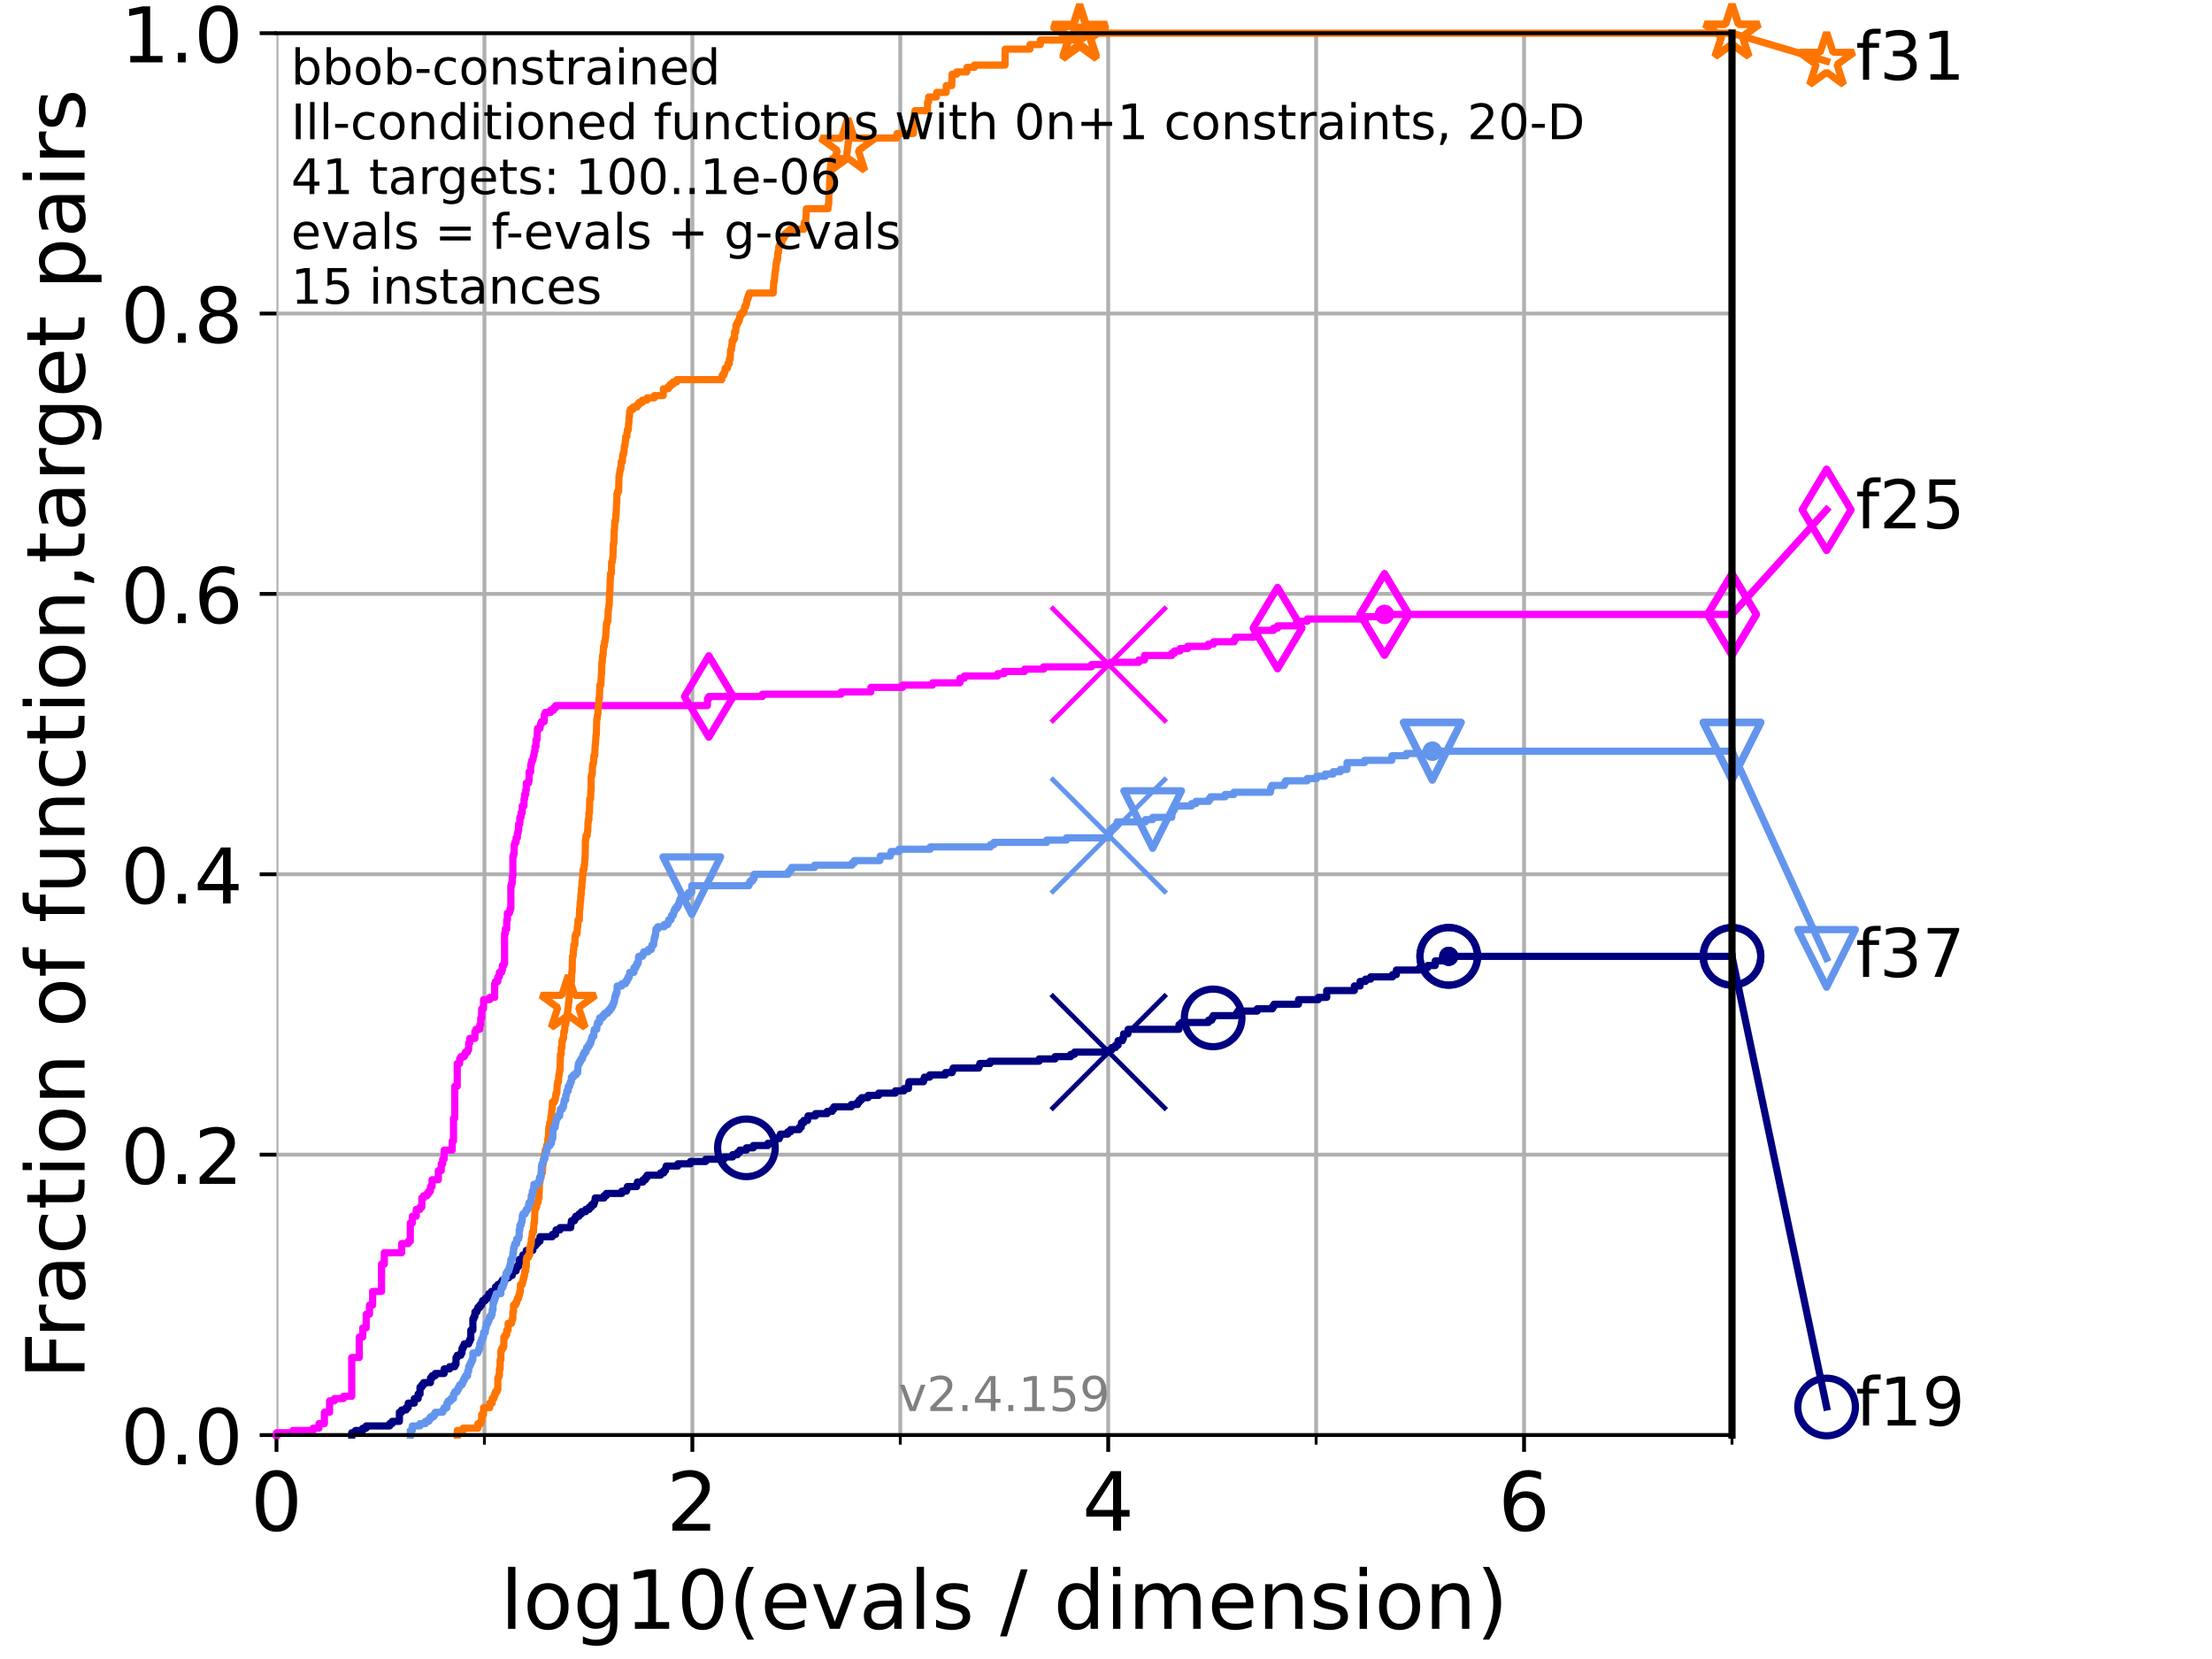 <?xml version="1.0" encoding="utf-8" standalone="no"?>
<!DOCTYPE svg PUBLIC "-//W3C//DTD SVG 1.1//EN"
  "http://www.w3.org/Graphics/SVG/1.1/DTD/svg11.dtd">
<!-- Created with matplotlib (https://matplotlib.org/) -->
<svg height="345.6pt" version="1.1" viewBox="0 0 460.8 345.6" width="460.8pt" xmlns="http://www.w3.org/2000/svg" xmlns:xlink="http://www.w3.org/1999/xlink">
 <defs>
  <style type="text/css">*{stroke-linecap:butt;stroke-linejoin:round;}</style>
 </defs>
 <g id="figure_1">
  <g id="patch_1">
   <path d="M 0 345.6 
L 460.8 345.6 
L 460.8 0 
L 0 0 
z
" style="fill:#ffffff;"/>
  </g>
  <g id="axes_1">
   <g id="patch_2">
    <path d="M 57.6 298.944 
L 360.806 298.944 
L 360.806 6.912 
L 57.6 6.912 
z
" style="fill:#ffffff;"/>
   </g>
   <g id="matplotlib.axis_1">
    <g id="xtick_1">
     <g id="line2d_1">
      <path clip-path="url(#pbd61942f66)" d="M 57.6 298.944 
L 57.6 6.912 
" style="fill:none;stroke:#b0b0b0;stroke-linecap:square;stroke-width:0.8;"/>
     </g>
     <g id="line2d_2">
      <defs>
       <path d="M 0 0 
L 0 3.5 
" id="m133fc9d5f8" style="stroke:#000000;stroke-width:0.8;"/>
      </defs>
      <g>
       <use style="stroke:#000000;stroke-width:0.8;" x="57.6" xlink:href="#m133fc9d5f8" y="298.944"/>
      </g>
     </g>
     <g id="text_1">
      <!-- 0 -->
      <g transform="translate(52.192 318.861)scale(0.17 -0.17)">
       <defs>
        <path d="M 31.781 66.406 
Q 24.172 66.406 20.328 58.906 
Q 16.5 51.422 16.5 36.375 
Q 16.5 21.391 20.328 13.891 
Q 24.172 6.391 31.781 6.391 
Q 39.453 6.391 43.281 13.891 
Q 47.125 21.391 47.125 36.375 
Q 47.125 51.422 43.281 58.906 
Q 39.453 66.406 31.781 66.406 
z
M 31.781 74.219 
Q 44.047 74.219 50.516 64.516 
Q 56.984 54.828 56.984 36.375 
Q 56.984 17.969 50.516 8.266 
Q 44.047 -1.422 31.781 -1.422 
Q 19.531 -1.422 13.062 8.266 
Q 6.594 17.969 6.594 36.375 
Q 6.594 54.828 13.062 64.516 
Q 19.531 74.219 31.781 74.219 
z
" id="DejaVuSans-48"/>
       </defs>
       <use xlink:href="#DejaVuSans-48"/>
      </g>
     </g>
    </g>
    <g id="xtick_2">
     <g id="line2d_3">
      <path clip-path="url(#pbd61942f66)" d="M 144.23 298.944 
L 144.23 6.912 
" style="fill:none;stroke:#b0b0b0;stroke-linecap:square;stroke-width:0.8;"/>
     </g>
     <g id="line2d_4">
      <g>
       <use style="stroke:#000000;stroke-width:0.8;" x="144.23" xlink:href="#m133fc9d5f8" y="298.944"/>
      </g>
     </g>
     <g id="text_2">
      <!-- 2 -->
      <g transform="translate(138.822 318.861)scale(0.17 -0.17)">
       <defs>
        <path d="M 19.188 8.297 
L 53.609 8.297 
L 53.609 0 
L 7.328 0 
L 7.328 8.297 
Q 12.938 14.109 22.625 23.891 
Q 32.328 33.688 34.812 36.531 
Q 39.547 41.844 41.422 45.531 
Q 43.312 49.219 43.312 52.781 
Q 43.312 58.594 39.234 62.25 
Q 35.156 65.922 28.609 65.922 
Q 23.969 65.922 18.812 64.312 
Q 13.672 62.703 7.812 59.422 
L 7.812 69.391 
Q 13.766 71.781 18.938 73 
Q 24.125 74.219 28.422 74.219 
Q 39.75 74.219 46.484 68.547 
Q 53.219 62.891 53.219 53.422 
Q 53.219 48.922 51.531 44.891 
Q 49.859 40.875 45.406 35.406 
Q 44.188 33.984 37.641 27.219 
Q 31.109 20.453 19.188 8.297 
z
" id="DejaVuSans-50"/>
       </defs>
       <use xlink:href="#DejaVuSans-50"/>
      </g>
     </g>
    </g>
    <g id="xtick_3">
     <g id="line2d_5">
      <path clip-path="url(#pbd61942f66)" d="M 230.861 298.944 
L 230.861 6.912 
" style="fill:none;stroke:#b0b0b0;stroke-linecap:square;stroke-width:0.8;"/>
     </g>
     <g id="line2d_6">
      <g>
       <use style="stroke:#000000;stroke-width:0.8;" x="230.861" xlink:href="#m133fc9d5f8" y="298.944"/>
      </g>
     </g>
     <g id="text_3">
      <!-- 4 -->
      <g transform="translate(225.453 318.861)scale(0.17 -0.17)">
       <defs>
        <path d="M 37.797 64.312 
L 12.891 25.391 
L 37.797 25.391 
z
M 35.203 72.906 
L 47.609 72.906 
L 47.609 25.391 
L 58.016 25.391 
L 58.016 17.188 
L 47.609 17.188 
L 47.609 0 
L 37.797 0 
L 37.797 17.188 
L 4.891 17.188 
L 4.891 26.703 
z
" id="DejaVuSans-52"/>
       </defs>
       <use xlink:href="#DejaVuSans-52"/>
      </g>
     </g>
    </g>
    <g id="xtick_4">
     <g id="line2d_7">
      <path clip-path="url(#pbd61942f66)" d="M 317.491 298.944 
L 317.491 6.912 
" style="fill:none;stroke:#b0b0b0;stroke-linecap:square;stroke-width:0.8;"/>
     </g>
     <g id="line2d_8">
      <g>
       <use style="stroke:#000000;stroke-width:0.8;" x="317.491" xlink:href="#m133fc9d5f8" y="298.944"/>
      </g>
     </g>
     <g id="text_4">
      <!-- 6 -->
      <g transform="translate(312.083 318.861)scale(0.17 -0.17)">
       <defs>
        <path d="M 33.016 40.375 
Q 26.375 40.375 22.484 35.828 
Q 18.609 31.297 18.609 23.391 
Q 18.609 15.531 22.484 10.953 
Q 26.375 6.391 33.016 6.391 
Q 39.656 6.391 43.531 10.953 
Q 47.406 15.531 47.406 23.391 
Q 47.406 31.297 43.531 35.828 
Q 39.656 40.375 33.016 40.375 
z
M 52.594 71.297 
L 52.594 62.312 
Q 48.875 64.062 45.094 64.984 
Q 41.312 65.922 37.594 65.922 
Q 27.828 65.922 22.672 59.328 
Q 17.531 52.734 16.797 39.406 
Q 19.672 43.656 24.016 45.922 
Q 28.375 48.188 33.594 48.188 
Q 44.578 48.188 50.953 41.516 
Q 57.328 34.859 57.328 23.391 
Q 57.328 12.156 50.688 5.359 
Q 44.047 -1.422 33.016 -1.422 
Q 20.359 -1.422 13.672 8.266 
Q 6.984 17.969 6.984 36.375 
Q 6.984 53.656 15.188 63.938 
Q 23.391 74.219 37.203 74.219 
Q 40.922 74.219 44.703 73.484 
Q 48.484 72.75 52.594 71.297 
z
" id="DejaVuSans-54"/>
       </defs>
       <use xlink:href="#DejaVuSans-54"/>
      </g>
     </g>
    </g>
    <g id="xtick_5">
     <g id="line2d_9">
      <path clip-path="url(#pbd61942f66)" d="M 100.915 298.944 
L 100.915 6.912 
" style="fill:none;stroke:#b0b0b0;stroke-linecap:square;stroke-width:0.8;"/>
     </g>
     <g id="line2d_10">
      <defs>
       <path d="M 0 0 
L 0 2 
" id="m261f5b55fb" style="stroke:#000000;stroke-width:0.6;"/>
      </defs>
      <g>
       <use style="stroke:#000000;stroke-width:0.6;" x="100.915" xlink:href="#m261f5b55fb" y="298.944"/>
      </g>
     </g>
    </g>
    <g id="xtick_6">
     <g id="line2d_11">
      <path clip-path="url(#pbd61942f66)" d="M 187.546 298.944 
L 187.546 6.912 
" style="fill:none;stroke:#b0b0b0;stroke-linecap:square;stroke-width:0.8;"/>
     </g>
     <g id="line2d_12">
      <g>
       <use style="stroke:#000000;stroke-width:0.6;" x="187.546" xlink:href="#m261f5b55fb" y="298.944"/>
      </g>
     </g>
    </g>
    <g id="xtick_7">
     <g id="line2d_13">
      <path clip-path="url(#pbd61942f66)" d="M 274.176 298.944 
L 274.176 6.912 
" style="fill:none;stroke:#b0b0b0;stroke-linecap:square;stroke-width:0.8;"/>
     </g>
     <g id="line2d_14">
      <g>
       <use style="stroke:#000000;stroke-width:0.6;" x="274.176" xlink:href="#m261f5b55fb" y="298.944"/>
      </g>
     </g>
    </g>
    <g id="xtick_8">
     <g id="line2d_15">
      <path clip-path="url(#pbd61942f66)" d="M 360.806 298.944 
L 360.806 6.912 
" style="fill:none;stroke:#b0b0b0;stroke-linecap:square;stroke-width:0.8;"/>
     </g>
     <g id="line2d_16">
      <g>
       <use style="stroke:#000000;stroke-width:0.6;" x="360.806" xlink:href="#m261f5b55fb" y="298.944"/>
      </g>
     </g>
    </g>
    <g id="text_5">
     <!-- log10(evals / dimension) -->
     <g transform="translate(104.239 339.314)scale(0.17 -0.17)">
      <defs>
       <path d="M 9.422 75.984 
L 18.406 75.984 
L 18.406 0 
L 9.422 0 
z
" id="DejaVuSans-108"/>
       <path d="M 30.609 48.391 
Q 23.391 48.391 19.188 42.75 
Q 14.984 37.109 14.984 27.297 
Q 14.984 17.484 19.156 11.844 
Q 23.344 6.203 30.609 6.203 
Q 37.797 6.203 41.984 11.859 
Q 46.188 17.531 46.188 27.297 
Q 46.188 37.016 41.984 42.703 
Q 37.797 48.391 30.609 48.391 
z
M 30.609 56 
Q 42.328 56 49.016 48.375 
Q 55.719 40.766 55.719 27.297 
Q 55.719 13.875 49.016 6.219 
Q 42.328 -1.422 30.609 -1.422 
Q 18.844 -1.422 12.172 6.219 
Q 5.516 13.875 5.516 27.297 
Q 5.516 40.766 12.172 48.375 
Q 18.844 56 30.609 56 
z
" id="DejaVuSans-111"/>
       <path d="M 45.406 27.984 
Q 45.406 37.75 41.375 43.109 
Q 37.359 48.484 30.078 48.484 
Q 22.859 48.484 18.828 43.109 
Q 14.797 37.75 14.797 27.984 
Q 14.797 18.266 18.828 12.891 
Q 22.859 7.516 30.078 7.516 
Q 37.359 7.516 41.375 12.891 
Q 45.406 18.266 45.406 27.984 
z
M 54.391 6.781 
Q 54.391 -7.172 48.188 -13.984 
Q 42 -20.797 29.203 -20.797 
Q 24.469 -20.797 20.266 -20.094 
Q 16.062 -19.391 12.109 -17.922 
L 12.109 -9.188 
Q 16.062 -11.328 19.922 -12.344 
Q 23.781 -13.375 27.781 -13.375 
Q 36.625 -13.375 41.016 -8.766 
Q 45.406 -4.156 45.406 5.172 
L 45.406 9.625 
Q 42.625 4.781 38.281 2.391 
Q 33.938 0 27.875 0 
Q 17.828 0 11.672 7.656 
Q 5.516 15.328 5.516 27.984 
Q 5.516 40.672 11.672 48.328 
Q 17.828 56 27.875 56 
Q 33.938 56 38.281 53.609 
Q 42.625 51.219 45.406 46.391 
L 45.406 54.688 
L 54.391 54.688 
z
" id="DejaVuSans-103"/>
       <path d="M 12.406 8.297 
L 28.516 8.297 
L 28.516 63.922 
L 10.984 60.406 
L 10.984 69.391 
L 28.422 72.906 
L 38.281 72.906 
L 38.281 8.297 
L 54.391 8.297 
L 54.391 0 
L 12.406 0 
z
" id="DejaVuSans-49"/>
       <path d="M 31 75.875 
Q 24.469 64.656 21.281 53.656 
Q 18.109 42.672 18.109 31.391 
Q 18.109 20.125 21.312 9.062 
Q 24.516 -2 31 -13.188 
L 23.188 -13.188 
Q 15.875 -1.703 12.234 9.375 
Q 8.594 20.453 8.594 31.391 
Q 8.594 42.281 12.203 53.312 
Q 15.828 64.359 23.188 75.875 
z
" id="DejaVuSans-40"/>
       <path d="M 56.203 29.594 
L 56.203 25.203 
L 14.891 25.203 
Q 15.484 15.922 20.484 11.062 
Q 25.484 6.203 34.422 6.203 
Q 39.594 6.203 44.453 7.469 
Q 49.312 8.734 54.109 11.281 
L 54.109 2.781 
Q 49.266 0.734 44.188 -0.344 
Q 39.109 -1.422 33.891 -1.422 
Q 20.797 -1.422 13.156 6.188 
Q 5.516 13.812 5.516 26.812 
Q 5.516 40.234 12.766 48.109 
Q 20.016 56 32.328 56 
Q 43.359 56 49.781 48.891 
Q 56.203 41.797 56.203 29.594 
z
M 47.219 32.234 
Q 47.125 39.594 43.094 43.984 
Q 39.062 48.391 32.422 48.391 
Q 24.906 48.391 20.391 44.141 
Q 15.875 39.891 15.188 32.172 
z
" id="DejaVuSans-101"/>
       <path d="M 2.984 54.688 
L 12.5 54.688 
L 29.594 8.797 
L 46.688 54.688 
L 56.203 54.688 
L 35.688 0 
L 23.484 0 
z
" id="DejaVuSans-118"/>
       <path d="M 34.281 27.484 
Q 23.391 27.484 19.188 25 
Q 14.984 22.516 14.984 16.5 
Q 14.984 11.719 18.141 8.906 
Q 21.297 6.109 26.703 6.109 
Q 34.188 6.109 38.703 11.406 
Q 43.219 16.703 43.219 25.484 
L 43.219 27.484 
z
M 52.203 31.203 
L 52.203 0 
L 43.219 0 
L 43.219 8.297 
Q 40.141 3.328 35.547 0.953 
Q 30.953 -1.422 24.312 -1.422 
Q 15.922 -1.422 10.953 3.297 
Q 6 8.016 6 15.922 
Q 6 25.141 12.172 29.828 
Q 18.359 34.516 30.609 34.516 
L 43.219 34.516 
L 43.219 35.406 
Q 43.219 41.609 39.141 45 
Q 35.062 48.391 27.688 48.391 
Q 23 48.391 18.547 47.266 
Q 14.109 46.141 10.016 43.891 
L 10.016 52.203 
Q 14.938 54.109 19.578 55.047 
Q 24.219 56 28.609 56 
Q 40.484 56 46.344 49.844 
Q 52.203 43.703 52.203 31.203 
z
" id="DejaVuSans-97"/>
       <path d="M 44.281 53.078 
L 44.281 44.578 
Q 40.484 46.531 36.375 47.5 
Q 32.281 48.484 27.875 48.484 
Q 21.188 48.484 17.844 46.438 
Q 14.5 44.391 14.5 40.281 
Q 14.5 37.156 16.891 35.375 
Q 19.281 33.594 26.516 31.984 
L 29.594 31.297 
Q 39.156 29.25 43.188 25.516 
Q 47.219 21.781 47.219 15.094 
Q 47.219 7.469 41.188 3.016 
Q 35.156 -1.422 24.609 -1.422 
Q 20.219 -1.422 15.453 -0.562 
Q 10.688 0.297 5.422 2 
L 5.422 11.281 
Q 10.406 8.688 15.234 7.391 
Q 20.062 6.109 24.812 6.109 
Q 31.156 6.109 34.562 8.281 
Q 37.984 10.453 37.984 14.406 
Q 37.984 18.062 35.516 20.016 
Q 33.062 21.969 24.703 23.781 
L 21.578 24.516 
Q 13.234 26.266 9.516 29.906 
Q 5.812 33.547 5.812 39.891 
Q 5.812 47.609 11.281 51.797 
Q 16.75 56 26.812 56 
Q 31.781 56 36.172 55.266 
Q 40.578 54.547 44.281 53.078 
z
" id="DejaVuSans-115"/>
       <path id="DejaVuSans-32"/>
       <path d="M 25.391 72.906 
L 33.688 72.906 
L 8.297 -9.281 
L 0 -9.281 
z
" id="DejaVuSans-47"/>
       <path d="M 45.406 46.391 
L 45.406 75.984 
L 54.391 75.984 
L 54.391 0 
L 45.406 0 
L 45.406 8.203 
Q 42.578 3.328 38.25 0.953 
Q 33.938 -1.422 27.875 -1.422 
Q 17.969 -1.422 11.734 6.484 
Q 5.516 14.406 5.516 27.297 
Q 5.516 40.188 11.734 48.094 
Q 17.969 56 27.875 56 
Q 33.938 56 38.25 53.625 
Q 42.578 51.266 45.406 46.391 
z
M 14.797 27.297 
Q 14.797 17.391 18.875 11.75 
Q 22.953 6.109 30.078 6.109 
Q 37.203 6.109 41.297 11.75 
Q 45.406 17.391 45.406 27.297 
Q 45.406 37.203 41.297 42.844 
Q 37.203 48.484 30.078 48.484 
Q 22.953 48.484 18.875 42.844 
Q 14.797 37.203 14.797 27.297 
z
" id="DejaVuSans-100"/>
       <path d="M 9.422 54.688 
L 18.406 54.688 
L 18.406 0 
L 9.422 0 
z
M 9.422 75.984 
L 18.406 75.984 
L 18.406 64.594 
L 9.422 64.594 
z
" id="DejaVuSans-105"/>
       <path d="M 52 44.188 
Q 55.375 50.25 60.062 53.125 
Q 64.75 56 71.094 56 
Q 79.641 56 84.281 50.016 
Q 88.922 44.047 88.922 33.016 
L 88.922 0 
L 79.891 0 
L 79.891 32.719 
Q 79.891 40.578 77.094 44.375 
Q 74.312 48.188 68.609 48.188 
Q 61.625 48.188 57.562 43.547 
Q 53.516 38.922 53.516 30.906 
L 53.516 0 
L 44.484 0 
L 44.484 32.719 
Q 44.484 40.625 41.703 44.406 
Q 38.922 48.188 33.109 48.188 
Q 26.219 48.188 22.156 43.531 
Q 18.109 38.875 18.109 30.906 
L 18.109 0 
L 9.078 0 
L 9.078 54.688 
L 18.109 54.688 
L 18.109 46.188 
Q 21.188 51.219 25.484 53.609 
Q 29.781 56 35.688 56 
Q 41.656 56 45.828 52.969 
Q 50 49.953 52 44.188 
z
" id="DejaVuSans-109"/>
       <path d="M 54.891 33.016 
L 54.891 0 
L 45.906 0 
L 45.906 32.719 
Q 45.906 40.484 42.875 44.328 
Q 39.844 48.188 33.797 48.188 
Q 26.516 48.188 22.312 43.547 
Q 18.109 38.922 18.109 30.906 
L 18.109 0 
L 9.078 0 
L 9.078 54.688 
L 18.109 54.688 
L 18.109 46.188 
Q 21.344 51.125 25.703 53.562 
Q 30.078 56 35.797 56 
Q 45.219 56 50.047 50.172 
Q 54.891 44.344 54.891 33.016 
z
" id="DejaVuSans-110"/>
       <path d="M 8.016 75.875 
L 15.828 75.875 
Q 23.141 64.359 26.781 53.312 
Q 30.422 42.281 30.422 31.391 
Q 30.422 20.453 26.781 9.375 
Q 23.141 -1.703 15.828 -13.188 
L 8.016 -13.188 
Q 14.5 -2 17.703 9.062 
Q 20.906 20.125 20.906 31.391 
Q 20.906 42.672 17.703 53.656 
Q 14.5 64.656 8.016 75.875 
z
" id="DejaVuSans-41"/>
      </defs>
      <use xlink:href="#DejaVuSans-108"/>
      <use x="27.783" xlink:href="#DejaVuSans-111"/>
      <use x="88.965" xlink:href="#DejaVuSans-103"/>
      <use x="152.441" xlink:href="#DejaVuSans-49"/>
      <use x="216.064" xlink:href="#DejaVuSans-48"/>
      <use x="279.688" xlink:href="#DejaVuSans-40"/>
      <use x="318.701" xlink:href="#DejaVuSans-101"/>
      <use x="380.225" xlink:href="#DejaVuSans-118"/>
      <use x="439.404" xlink:href="#DejaVuSans-97"/>
      <use x="500.684" xlink:href="#DejaVuSans-108"/>
      <use x="528.467" xlink:href="#DejaVuSans-115"/>
      <use x="580.566" xlink:href="#DejaVuSans-32"/>
      <use x="612.354" xlink:href="#DejaVuSans-47"/>
      <use x="646.045" xlink:href="#DejaVuSans-32"/>
      <use x="677.832" xlink:href="#DejaVuSans-100"/>
      <use x="741.309" xlink:href="#DejaVuSans-105"/>
      <use x="769.092" xlink:href="#DejaVuSans-109"/>
      <use x="866.504" xlink:href="#DejaVuSans-101"/>
      <use x="928.027" xlink:href="#DejaVuSans-110"/>
      <use x="991.406" xlink:href="#DejaVuSans-115"/>
      <use x="1043.506" xlink:href="#DejaVuSans-105"/>
      <use x="1071.289" xlink:href="#DejaVuSans-111"/>
      <use x="1132.471" xlink:href="#DejaVuSans-110"/>
      <use x="1195.85" xlink:href="#DejaVuSans-41"/>
     </g>
    </g>
   </g>
   <g id="matplotlib.axis_2">
    <g id="ytick_1">
     <g id="line2d_17">
      <path clip-path="url(#pbd61942f66)" d="M 57.6 298.944 
L 360.806 298.944 
" style="fill:none;stroke:#b0b0b0;stroke-linecap:square;stroke-width:0.8;"/>
     </g>
     <g id="line2d_18">
      <defs>
       <path d="M 0 0 
L -3.5 0 
" id="m8643f318e7" style="stroke:#000000;stroke-width:0.8;"/>
      </defs>
      <g>
       <use style="stroke:#000000;stroke-width:0.8;" x="57.6" xlink:href="#m8643f318e7" y="298.944"/>
      </g>
     </g>
     <g id="text_6">
      <!-- 0.0 -->
      <g transform="translate(25.155 305.023)scale(0.16 -0.16)">
       <defs>
        <path d="M 10.688 12.406 
L 21 12.406 
L 21 0 
L 10.688 0 
z
" id="DejaVuSans-46"/>
       </defs>
       <use xlink:href="#DejaVuSans-48"/>
       <use x="63.623" xlink:href="#DejaVuSans-46"/>
       <use x="95.41" xlink:href="#DejaVuSans-48"/>
      </g>
     </g>
    </g>
    <g id="ytick_2">
     <g id="line2d_19">
      <path clip-path="url(#pbd61942f66)" d="M 57.6 240.538 
L 360.806 240.538 
" style="fill:none;stroke:#b0b0b0;stroke-linecap:square;stroke-width:0.8;"/>
     </g>
     <g id="line2d_20">
      <g>
       <use style="stroke:#000000;stroke-width:0.8;" x="57.6" xlink:href="#m8643f318e7" y="240.538"/>
      </g>
     </g>
     <g id="text_7">
      <!-- 0.2 -->
      <g transform="translate(25.155 246.616)scale(0.16 -0.16)">
       <use xlink:href="#DejaVuSans-48"/>
       <use x="63.623" xlink:href="#DejaVuSans-46"/>
       <use x="95.41" xlink:href="#DejaVuSans-50"/>
      </g>
     </g>
    </g>
    <g id="ytick_3">
     <g id="line2d_21">
      <path clip-path="url(#pbd61942f66)" d="M 57.6 182.131 
L 360.806 182.131 
" style="fill:none;stroke:#b0b0b0;stroke-linecap:square;stroke-width:0.8;"/>
     </g>
     <g id="line2d_22">
      <g>
       <use style="stroke:#000000;stroke-width:0.8;" x="57.6" xlink:href="#m8643f318e7" y="182.131"/>
      </g>
     </g>
     <g id="text_8">
      <!-- 0.4 -->
      <g transform="translate(25.155 188.21)scale(0.16 -0.16)">
       <use xlink:href="#DejaVuSans-48"/>
       <use x="63.623" xlink:href="#DejaVuSans-46"/>
       <use x="95.41" xlink:href="#DejaVuSans-52"/>
      </g>
     </g>
    </g>
    <g id="ytick_4">
     <g id="line2d_23">
      <path clip-path="url(#pbd61942f66)" d="M 57.6 123.725 
L 360.806 123.725 
" style="fill:none;stroke:#b0b0b0;stroke-linecap:square;stroke-width:0.8;"/>
     </g>
     <g id="line2d_24">
      <g>
       <use style="stroke:#000000;stroke-width:0.8;" x="57.6" xlink:href="#m8643f318e7" y="123.725"/>
      </g>
     </g>
     <g id="text_9">
      <!-- 0.6 -->
      <g transform="translate(25.155 129.804)scale(0.16 -0.16)">
       <use xlink:href="#DejaVuSans-48"/>
       <use x="63.623" xlink:href="#DejaVuSans-46"/>
       <use x="95.41" xlink:href="#DejaVuSans-54"/>
      </g>
     </g>
    </g>
    <g id="ytick_5">
     <g id="line2d_25">
      <path clip-path="url(#pbd61942f66)" d="M 57.6 65.318 
L 360.806 65.318 
" style="fill:none;stroke:#b0b0b0;stroke-linecap:square;stroke-width:0.8;"/>
     </g>
     <g id="line2d_26">
      <g>
       <use style="stroke:#000000;stroke-width:0.8;" x="57.6" xlink:href="#m8643f318e7" y="65.318"/>
      </g>
     </g>
     <g id="text_10">
      <!-- 0.8 -->
      <g transform="translate(25.155 71.397)scale(0.16 -0.16)">
       <defs>
        <path d="M 31.781 34.625 
Q 24.75 34.625 20.719 30.859 
Q 16.703 27.094 16.703 20.516 
Q 16.703 13.922 20.719 10.156 
Q 24.75 6.391 31.781 6.391 
Q 38.812 6.391 42.859 10.172 
Q 46.922 13.969 46.922 20.516 
Q 46.922 27.094 42.891 30.859 
Q 38.875 34.625 31.781 34.625 
z
M 21.922 38.812 
Q 15.578 40.375 12.031 44.719 
Q 8.5 49.078 8.5 55.328 
Q 8.5 64.062 14.719 69.141 
Q 20.953 74.219 31.781 74.219 
Q 42.672 74.219 48.875 69.141 
Q 55.078 64.062 55.078 55.328 
Q 55.078 49.078 51.531 44.719 
Q 48 40.375 41.703 38.812 
Q 48.828 37.156 52.797 32.312 
Q 56.781 27.484 56.781 20.516 
Q 56.781 9.906 50.312 4.234 
Q 43.844 -1.422 31.781 -1.422 
Q 19.734 -1.422 13.25 4.234 
Q 6.781 9.906 6.781 20.516 
Q 6.781 27.484 10.781 32.312 
Q 14.797 37.156 21.922 38.812 
z
M 18.312 54.391 
Q 18.312 48.734 21.844 45.562 
Q 25.391 42.391 31.781 42.391 
Q 38.141 42.391 41.719 45.562 
Q 45.312 48.734 45.312 54.391 
Q 45.312 60.062 41.719 63.234 
Q 38.141 66.406 31.781 66.406 
Q 25.391 66.406 21.844 63.234 
Q 18.312 60.062 18.312 54.391 
z
" id="DejaVuSans-56"/>
       </defs>
       <use xlink:href="#DejaVuSans-48"/>
       <use x="63.623" xlink:href="#DejaVuSans-46"/>
       <use x="95.41" xlink:href="#DejaVuSans-56"/>
      </g>
     </g>
    </g>
    <g id="ytick_6">
     <g id="line2d_27">
      <path clip-path="url(#pbd61942f66)" d="M 57.6 6.912 
L 360.806 6.912 
" style="fill:none;stroke:#b0b0b0;stroke-linecap:square;stroke-width:0.8;"/>
     </g>
     <g id="line2d_28">
      <g>
       <use style="stroke:#000000;stroke-width:0.8;" x="57.6" xlink:href="#m8643f318e7" y="6.912"/>
      </g>
     </g>
     <g id="text_11">
      <!-- 1.0 -->
      <g transform="translate(25.155 12.991)scale(0.16 -0.16)">
       <use xlink:href="#DejaVuSans-49"/>
       <use x="63.623" xlink:href="#DejaVuSans-46"/>
       <use x="95.41" xlink:href="#DejaVuSans-48"/>
      </g>
     </g>
    </g>
    <g id="text_12">
     <!-- Fraction of function,target pairs -->
     <g transform="translate(17.62 287.313)rotate(-90)scale(0.17 -0.17)">
      <defs>
       <path d="M 9.812 72.906 
L 51.703 72.906 
L 51.703 64.594 
L 19.672 64.594 
L 19.672 43.109 
L 48.578 43.109 
L 48.578 34.812 
L 19.672 34.812 
L 19.672 0 
L 9.812 0 
z
" id="DejaVuSans-70"/>
       <path d="M 41.109 46.297 
Q 39.594 47.172 37.812 47.578 
Q 36.031 48 33.891 48 
Q 26.266 48 22.188 43.047 
Q 18.109 38.094 18.109 28.812 
L 18.109 0 
L 9.078 0 
L 9.078 54.688 
L 18.109 54.688 
L 18.109 46.188 
Q 20.953 51.172 25.484 53.578 
Q 30.031 56 36.531 56 
Q 37.453 56 38.578 55.875 
Q 39.703 55.766 41.062 55.516 
z
" id="DejaVuSans-114"/>
       <path d="M 48.781 52.594 
L 48.781 44.188 
Q 44.969 46.297 41.141 47.344 
Q 37.312 48.391 33.406 48.391 
Q 24.656 48.391 19.812 42.844 
Q 14.984 37.312 14.984 27.297 
Q 14.984 17.281 19.812 11.734 
Q 24.656 6.203 33.406 6.203 
Q 37.312 6.203 41.141 7.25 
Q 44.969 8.297 48.781 10.406 
L 48.781 2.094 
Q 45.016 0.344 40.984 -0.531 
Q 36.969 -1.422 32.422 -1.422 
Q 20.062 -1.422 12.781 6.344 
Q 5.516 14.109 5.516 27.297 
Q 5.516 40.672 12.859 48.328 
Q 20.219 56 33.016 56 
Q 37.156 56 41.109 55.141 
Q 45.062 54.297 48.781 52.594 
z
" id="DejaVuSans-99"/>
       <path d="M 18.312 70.219 
L 18.312 54.688 
L 36.812 54.688 
L 36.812 47.703 
L 18.312 47.703 
L 18.312 18.016 
Q 18.312 11.328 20.141 9.422 
Q 21.969 7.516 27.594 7.516 
L 36.812 7.516 
L 36.812 0 
L 27.594 0 
Q 17.188 0 13.234 3.875 
Q 9.281 7.766 9.281 18.016 
L 9.281 47.703 
L 2.688 47.703 
L 2.688 54.688 
L 9.281 54.688 
L 9.281 70.219 
z
" id="DejaVuSans-116"/>
       <path d="M 37.109 75.984 
L 37.109 68.5 
L 28.516 68.5 
Q 23.688 68.5 21.797 66.547 
Q 19.922 64.594 19.922 59.516 
L 19.922 54.688 
L 34.719 54.688 
L 34.719 47.703 
L 19.922 47.703 
L 19.922 0 
L 10.891 0 
L 10.891 47.703 
L 2.297 47.703 
L 2.297 54.688 
L 10.891 54.688 
L 10.891 58.5 
Q 10.891 67.625 15.141 71.797 
Q 19.391 75.984 28.609 75.984 
z
" id="DejaVuSans-102"/>
       <path d="M 8.5 21.578 
L 8.5 54.688 
L 17.484 54.688 
L 17.484 21.922 
Q 17.484 14.156 20.5 10.266 
Q 23.531 6.391 29.594 6.391 
Q 36.859 6.391 41.078 11.031 
Q 45.312 15.672 45.312 23.688 
L 45.312 54.688 
L 54.297 54.688 
L 54.297 0 
L 45.312 0 
L 45.312 8.406 
Q 42.047 3.422 37.719 1 
Q 33.406 -1.422 27.688 -1.422 
Q 18.266 -1.422 13.375 4.438 
Q 8.5 10.297 8.5 21.578 
z
M 31.109 56 
z
" id="DejaVuSans-117"/>
       <path d="M 11.719 12.406 
L 22.016 12.406 
L 22.016 4 
L 14.016 -11.625 
L 7.719 -11.625 
L 11.719 4 
z
" id="DejaVuSans-44"/>
       <path d="M 18.109 8.203 
L 18.109 -20.797 
L 9.078 -20.797 
L 9.078 54.688 
L 18.109 54.688 
L 18.109 46.391 
Q 20.953 51.266 25.266 53.625 
Q 29.594 56 35.594 56 
Q 45.562 56 51.781 48.094 
Q 58.016 40.188 58.016 27.297 
Q 58.016 14.406 51.781 6.484 
Q 45.562 -1.422 35.594 -1.422 
Q 29.594 -1.422 25.266 0.953 
Q 20.953 3.328 18.109 8.203 
z
M 48.688 27.297 
Q 48.688 37.203 44.609 42.844 
Q 40.531 48.484 33.406 48.484 
Q 26.266 48.484 22.188 42.844 
Q 18.109 37.203 18.109 27.297 
Q 18.109 17.391 22.188 11.75 
Q 26.266 6.109 33.406 6.109 
Q 40.531 6.109 44.609 11.75 
Q 48.688 17.391 48.688 27.297 
z
" id="DejaVuSans-112"/>
      </defs>
      <use xlink:href="#DejaVuSans-70"/>
      <use x="50.27" xlink:href="#DejaVuSans-114"/>
      <use x="91.383" xlink:href="#DejaVuSans-97"/>
      <use x="152.662" xlink:href="#DejaVuSans-99"/>
      <use x="207.643" xlink:href="#DejaVuSans-116"/>
      <use x="246.852" xlink:href="#DejaVuSans-105"/>
      <use x="274.635" xlink:href="#DejaVuSans-111"/>
      <use x="335.816" xlink:href="#DejaVuSans-110"/>
      <use x="399.195" xlink:href="#DejaVuSans-32"/>
      <use x="430.982" xlink:href="#DejaVuSans-111"/>
      <use x="492.164" xlink:href="#DejaVuSans-102"/>
      <use x="527.369" xlink:href="#DejaVuSans-32"/>
      <use x="559.156" xlink:href="#DejaVuSans-102"/>
      <use x="594.361" xlink:href="#DejaVuSans-117"/>
      <use x="657.74" xlink:href="#DejaVuSans-110"/>
      <use x="721.119" xlink:href="#DejaVuSans-99"/>
      <use x="776.1" xlink:href="#DejaVuSans-116"/>
      <use x="815.309" xlink:href="#DejaVuSans-105"/>
      <use x="843.092" xlink:href="#DejaVuSans-111"/>
      <use x="904.273" xlink:href="#DejaVuSans-110"/>
      <use x="967.652" xlink:href="#DejaVuSans-44"/>
      <use x="999.439" xlink:href="#DejaVuSans-116"/>
      <use x="1038.648" xlink:href="#DejaVuSans-97"/>
      <use x="1099.928" xlink:href="#DejaVuSans-114"/>
      <use x="1139.291" xlink:href="#DejaVuSans-103"/>
      <use x="1202.768" xlink:href="#DejaVuSans-101"/>
      <use x="1264.291" xlink:href="#DejaVuSans-116"/>
      <use x="1303.5" xlink:href="#DejaVuSans-32"/>
      <use x="1335.287" xlink:href="#DejaVuSans-112"/>
      <use x="1398.764" xlink:href="#DejaVuSans-97"/>
      <use x="1460.043" xlink:href="#DejaVuSans-105"/>
      <use x="1487.826" xlink:href="#DejaVuSans-114"/>
      <use x="1528.939" xlink:href="#DejaVuSans-115"/>
     </g>
    </g>
   </g>
   <g id="line2d_29">
    <defs>
     <path d="M 0 1.5 
C 0.398 1.5 0.779 1.342 1.061 1.061 
C 1.342 0.779 1.5 0.398 1.5 0 
C 1.5 -0.398 1.342 -0.779 1.061 -1.061 
C 0.779 -1.342 0.398 -1.5 0 -1.5 
C -0.398 -1.5 -0.779 -1.342 -1.061 -1.061 
C -1.342 -0.779 -1.5 -0.398 -1.5 0 
C -1.5 0.398 -1.342 0.779 -1.061 1.061 
C -0.779 1.342 -0.398 1.5 0 1.5 
z
" id="mb961c106f3" style="stroke:#000080;"/>
    </defs>
    <g>
     <use style="fill:#000080;stroke:#000080;" x="301.799" xlink:href="#mb961c106f3" y="199.226"/>
     <use style="fill:#000080;stroke:#000080;" x="301.799" xlink:href="#mb961c106f3" y="199.226"/>
    </g>
   </g>
   <g id="line2d_30">
    <path d="M 73.268 298.944 
L 73.268 298.469 
L 74.069 298.469 
L 74.069 297.994 
L 75.575 297.994 
L 75.575 297.519 
L 76.285 297.519 
L 76.285 297.045 
L 81.166 297.045 
L 81.166 296.57 
L 81.696 296.57 
L 81.696 296.095 
L 83.202 296.095 
L 83.202 294.196 
L 83.678 294.196 
L 83.678 293.721 
L 84.596 293.721 
L 84.596 293.246 
L 85.039 293.246 
L 85.039 292.296 
L 86.307 292.296 
L 86.307 291.346 
L 87.108 291.346 
L 87.108 290.397 
L 87.496 290.397 
L 87.496 288.972 
L 87.876 288.972 
L 87.876 288.497 
L 88.249 288.497 
L 88.249 288.022 
L 89.669 288.022 
L 89.669 287.073 
L 90.008 287.073 
L 90.008 286.598 
L 90.668 286.598 
L 90.668 286.123 
L 92.52 286.123 
L 92.52 285.173 
L 93.66 285.173 
L 93.66 284.699 
L 94.736 284.699 
L 94.736 284.224 
L 94.995 284.224 
L 94.995 282.799 
L 95.251 282.799 
L 95.251 282.324 
L 95.999 282.324 
L 95.999 281.849 
L 96.241 281.849 
L 96.241 280.9 
L 96.481 280.9 
L 96.481 280.425 
L 96.718 280.425 
L 96.718 279.95 
L 97.635 279.95 
L 97.635 279.475 
L 97.858 279.475 
L 97.858 279 
L 98.078 279 
L 98.078 277.101 
L 98.51 277.101 
L 98.51 274.727 
L 98.723 274.727 
L 98.723 274.252 
L 98.933 274.252 
L 98.933 273.302 
L 99.347 273.302 
L 99.347 272.827 
L 99.55 272.827 
L 99.55 272.352 
L 99.95 272.352 
L 99.95 271.878 
L 100.342 271.878 
L 100.342 271.403 
L 100.535 271.403 
L 100.535 270.928 
L 101.102 270.928 
L 101.102 270.453 
L 101.653 270.453 
L 101.653 269.978 
L 101.833 269.978 
L 101.833 269.503 
L 102.363 269.503 
L 102.363 269.029 
L 103.214 269.029 
L 103.214 268.079 
L 103.707 268.079 
L 103.707 267.604 
L 104.345 267.604 
L 104.345 267.129 
L 104.656 267.129 
L 104.656 266.654 
L 105.263 266.654 
L 105.263 266.179 
L 105.995 266.179 
L 105.995 265.705 
L 106.699 265.705 
L 106.699 265.23 
L 106.837 265.23 
L 106.837 264.755 
L 107.512 264.755 
L 107.512 264.28 
L 107.644 264.28 
L 107.644 263.805 
L 108.034 263.805 
L 108.034 263.33 
L 108.163 263.33 
L 108.163 262.381 
L 108.792 262.381 
L 108.792 261.906 
L 108.915 261.906 
L 108.915 261.431 
L 109.52 261.431 
L 109.52 260.956 
L 109.639 260.956 
L 109.639 260.481 
L 111.007 260.481 
L 111.007 259.532 
L 111.55 259.532 
L 111.55 259.057 
L 111.972 259.057 
L 111.972 258.582 
L 112.488 258.582 
L 112.488 257.632 
L 115.051 257.632 
L 115.051 257.157 
L 115.747 257.157 
L 115.833 256.208 
L 116.665 256.208 
L 116.665 255.733 
L 118.89 255.733 
L 118.962 254.783 
L 119.034 254.783 
L 119.034 254.308 
L 119.669 254.308 
L 119.669 253.833 
L 119.945 253.833 
L 119.945 253.359 
L 120.617 253.359 
L 120.617 252.884 
L 121.138 252.884 
L 121.138 252.409 
L 122.016 252.409 
L 122.016 251.934 
L 122.737 251.934 
L 122.737 251.459 
L 123.203 251.459 
L 123.203 250.984 
L 123.714 250.984 
L 123.714 250.509 
L 123.881 250.509 
L 123.992 249.56 
L 125.83 249.56 
L 125.83 249.085 
L 126.323 249.085 
L 126.323 248.61 
L 129.541 248.61 
L 129.541 248.135 
L 130.502 248.135 
L 130.502 247.66 
L 130.696 247.66 
L 130.696 247.185 
L 132.639 247.185 
L 132.639 246.711 
L 132.778 246.711 
L 132.778 246.236 
L 133.951 246.236 
L 133.951 245.761 
L 134.464 245.761 
L 134.464 245.286 
L 134.808 245.286 
L 134.808 244.811 
L 137.601 244.811 
L 137.601 244.336 
L 138.284 244.336 
L 138.284 243.862 
L 138.642 243.862 
L 138.642 243.387 
L 138.768 243.387 
L 138.768 242.912 
L 141.217 242.912 
L 141.217 242.437 
L 143.831 242.437 
L 143.831 241.962 
L 147.014 241.962 
L 147.014 241.487 
L 150.833 241.487 
L 150.833 241.012 
L 152.626 241.012 
L 152.626 240.538 
L 153.634 240.538 
L 153.634 240.063 
L 154.107 240.063 
L 154.107 239.588 
L 155.49 239.588 
L 155.49 239.113 
L 156.923 239.113 
L 156.923 238.638 
L 159.968 238.638 
L 159.968 238.163 
L 161.35 238.163 
L 161.35 237.214 
L 162.324 237.214 
L 162.324 236.739 
L 162.567 236.739 
L 162.567 236.264 
L 164.08 236.264 
L 164.08 235.789 
L 164.686 235.789 
L 164.686 235.314 
L 166.507 235.314 
L 166.507 234.839 
L 166.911 234.839 
L 166.945 233.89 
L 167.433 233.89 
L 167.433 233.415 
L 168.232 233.415 
L 168.332 232.465 
L 169.881 232.465 
L 169.881 231.99 
L 172.318 231.99 
L 172.318 231.515 
L 173.362 231.515 
L 173.362 231.041 
L 173.731 231.041 
L 173.731 230.566 
L 177.349 230.566 
L 177.349 230.091 
L 178.642 230.091 
L 178.642 229.616 
L 179.001 229.616 
L 179.001 229.141 
L 179.49 229.141 
L 179.49 228.666 
L 180.843 228.666 
L 180.843 228.192 
L 183.045 228.192 
L 183.045 227.717 
L 186.52 227.717 
L 186.52 227.242 
L 188.324 227.242 
L 188.324 226.767 
L 189.242 226.767 
L 189.276 225.817 
L 189.355 225.817 
L 189.355 225.342 
L 192.382 225.342 
L 192.382 224.868 
L 192.569 224.868 
L 192.569 224.393 
L 193.676 224.393 
L 193.676 223.918 
L 196.948 223.918 
L 196.948 223.443 
L 198.34 223.443 
L 198.34 222.968 
L 198.557 222.968 
L 198.557 222.493 
L 203.9 222.493 
L 203.9 222.018 
L 204.117 222.018 
L 204.117 221.544 
L 206.24 221.544 
L 206.24 221.069 
L 216.47 221.069 
L 216.47 220.594 
L 219.784 220.594 
L 219.784 220.119 
L 223.038 220.119 
L 223.038 219.644 
L 223.844 219.644 
L 223.844 219.169 
L 231.15 219.169 
L 231.15 218.695 
L 231.626 218.695 
L 231.626 218.22 
L 232.386 218.22 
L 232.386 217.745 
L 232.911 217.745 
L 232.911 216.795 
L 233.823 216.795 
L 233.823 216.32 
L 234.026 216.32 
L 234.058 215.371 
L 234.972 215.371 
L 235.014 214.421 
L 245.598 214.421 
L 245.598 213.471 
L 246.115 213.471 
L 246.115 212.996 
L 251.748 212.996 
L 251.748 212.522 
L 252.432 212.522 
L 252.432 212.047 
L 252.722 212.047 
L 252.722 211.572 
L 257.554 211.572 
L 257.554 211.097 
L 257.859 211.097 
L 257.859 210.622 
L 261.904 210.622 
L 261.904 210.147 
L 265.077 210.147 
L 265.077 209.672 
L 265.403 209.672 
L 265.403 209.198 
L 270.496 209.198 
L 270.501 208.248 
L 274.616 208.248 
L 274.616 207.773 
L 276.376 207.773 
L 276.379 206.348 
L 282.131 206.348 
L 282.133 205.399 
L 283.333 205.399 
L 283.333 204.449 
L 284.462 204.449 
L 284.462 203.974 
L 285.524 203.974 
L 285.524 203.499 
L 290.095 203.499 
L 290.095 203.025 
L 290.892 203.025 
L 290.892 202.075 
L 295.675 202.075 
L 295.675 201.6 
L 297.402 201.6 
L 297.402 201.125 
L 298.984 201.125 
L 298.986 200.175 
L 301.358 200.175 
L 301.358 199.701 
L 301.799 199.701 
L 301.799 199.226 
L 360.806 199.226 
L 360.806 199.226 
" style="fill:none;stroke:#000080;stroke-linecap:square;stroke-width:1.5;"/>
   </g>
   <g id="line2d_31">
    <defs>
     <path d="M 0 6 
C 1.591 6 3.117 5.368 4.243 4.243 
C 5.368 3.117 6 1.591 6 0 
C 6 -1.591 5.368 -3.117 4.243 -4.243 
C 3.117 -5.368 1.591 -6 0 -6 
C -1.591 -6 -3.117 -5.368 -4.243 -4.243 
C -5.368 -3.117 -6 -1.591 -6 0 
C -6 1.591 -5.368 3.117 -4.243 4.243 
C -3.117 5.368 -1.591 6 0 6 
z
" id="m93811728f2" style="stroke:#000080;stroke-width:1.5;"/>
    </defs>
    <g>
     <use style="fill-opacity:0;stroke:#000080;stroke-width:1.5;" x="155.49" xlink:href="#m93811728f2" y="239.113"/>
     <use style="fill-opacity:0;stroke:#000080;stroke-width:1.5;" x="252.722" xlink:href="#m93811728f2" y="212.047"/>
     <use style="fill-opacity:0;stroke:#000080;stroke-width:1.5;" x="301.799" xlink:href="#m93811728f2" y="199.226"/>
     <use style="fill-opacity:0;stroke:#000080;stroke-width:1.5;" x="301.799" xlink:href="#m93811728f2" y="199.226"/>
     <use style="fill-opacity:0;stroke:#000080;stroke-width:1.5;" x="360.806" xlink:href="#m93811728f2" y="199.226"/>
    </g>
   </g>
   <g id="line2d_32">
    <path style="fill:none;stroke:#000080;stroke-linecap:square;stroke-width:1.5;"/>
    <g/>
   </g>
   <g id="line2d_33">
    <path clip-path="url(#pbd61942f66)" d="M 230.968 219.169 
" style="fill:none;stroke:#000080;stroke-linecap:square;stroke-width:1.5;"/>
    <defs>
     <path d="M -12 12 
L 12 -12 
M -12 -12 
L 12 12 
" id="m7ed9eb12de" style="stroke:#000080;"/>
    </defs>
    <g clip-path="url(#pbd61942f66)">
     <use style="fill:#000080;stroke:#000080;" x="230.968" xlink:href="#m7ed9eb12de" y="219.169"/>
    </g>
   </g>
   <g id="line2d_34">
    <defs>
     <path d="M 0 1.5 
C 0.398 1.5 0.779 1.342 1.061 1.061 
C 1.342 0.779 1.5 0.398 1.5 0 
C 1.5 -0.398 1.342 -0.779 1.061 -1.061 
C 0.779 -1.342 0.398 -1.5 0 -1.5 
C -0.398 -1.5 -0.779 -1.342 -1.061 -1.061 
C -1.342 -0.779 -1.5 -0.398 -1.5 0 
C -1.5 0.398 -1.342 0.779 -1.061 1.061 
C -0.779 1.342 -0.398 1.5 0 1.5 
z
" id="md222ddbafc" style="stroke:#ff00ff;"/>
    </defs>
    <g>
     <use style="fill:#ff00ff;stroke:#ff00ff;" x="288.412" xlink:href="#md222ddbafc" y="127.998"/>
     <use style="fill:#ff00ff;stroke:#ff00ff;" x="288.412" xlink:href="#md222ddbafc" y="127.998"/>
    </g>
   </g>
   <g id="line2d_35">
    <path d="M 57.6 298.944 
L 57.6 298.469 
L 61.03 298.469 
L 61.03 297.994 
L 65.227 297.994 
L 65.227 297.519 
L 66.441 297.519 
L 66.441 296.57 
L 67.582 296.57 
L 67.582 294.196 
L 68.657 294.196 
L 68.657 291.821 
L 69.674 291.821 
L 69.674 291.346 
L 71.557 291.346 
L 71.557 290.872 
L 73.268 290.872 
L 73.268 282.799 
L 74.837 282.799 
L 74.837 278.526 
L 75.575 278.526 
L 75.575 276.626 
L 76.285 276.626 
L 76.285 273.777 
L 76.969 273.777 
L 76.969 271.878 
L 77.629 271.878 
L 77.629 269.029 
L 79.481 269.029 
L 79.481 263.33 
L 80.06 263.33 
L 80.06 260.956 
L 83.678 260.956 
L 83.678 259.057 
L 85.039 259.057 
L 85.039 258.582 
L 85.471 258.582 
L 85.471 254.783 
L 85.894 254.783 
L 85.894 253.359 
L 86.712 253.359 
L 86.712 251.934 
L 87.496 251.934 
L 87.496 251.459 
L 87.876 251.459 
L 87.876 249.56 
L 88.249 249.56 
L 88.249 249.085 
L 88.972 249.085 
L 88.972 248.61 
L 89.324 248.61 
L 89.324 248.135 
L 89.669 248.135 
L 89.669 247.185 
L 90.008 247.185 
L 90.008 245.761 
L 91.306 245.761 
L 91.306 243.862 
L 91.923 243.862 
L 91.923 242.437 
L 92.224 242.437 
L 92.224 241.487 
L 92.52 241.487 
L 92.52 239.588 
L 94.206 239.588 
L 94.206 237.689 
L 94.472 237.689 
L 94.472 232.94 
L 94.736 232.94 
L 94.736 226.292 
L 95.251 226.292 
L 95.251 221.544 
L 95.753 221.544 
L 95.753 220.594 
L 95.999 220.594 
L 95.999 220.119 
L 96.718 220.119 
L 96.718 219.644 
L 96.951 219.644 
L 96.951 219.169 
L 97.41 219.169 
L 97.41 218.695 
L 97.635 218.695 
L 97.635 217.27 
L 97.858 217.27 
L 97.858 216.32 
L 98.933 216.32 
L 98.933 214.896 
L 99.141 214.896 
L 99.141 214.421 
L 99.95 214.421 
L 99.95 213.471 
L 100.147 213.471 
L 100.147 212.047 
L 100.342 212.047 
L 100.342 210.147 
L 100.726 210.147 
L 100.726 208.248 
L 102.011 208.248 
L 102.011 207.773 
L 103.047 207.773 
L 103.047 204.924 
L 103.214 204.924 
L 103.214 204.449 
L 103.707 204.449 
L 103.707 203.499 
L 104.029 203.499 
L 104.029 202.55 
L 104.501 202.55 
L 104.501 202.075 
L 104.656 202.075 
L 104.656 201.125 
L 104.962 201.125 
L 104.962 200.65 
L 105.113 200.65 
L 105.113 194.477 
L 105.263 194.477 
L 105.263 193.528 
L 105.559 193.528 
L 105.559 191.628 
L 105.705 191.628 
L 105.705 190.204 
L 106.138 190.204 
L 106.138 189.729 
L 106.28 189.729 
L 106.28 189.254 
L 106.421 189.254 
L 106.421 184.505 
L 106.561 184.505 
L 106.561 184.031 
L 106.699 184.031 
L 106.699 182.606 
L 106.837 182.606 
L 106.837 178.332 
L 106.974 178.332 
L 106.974 177.858 
L 107.11 177.858 
L 107.11 175.958 
L 107.245 175.958 
L 107.245 175.483 
L 107.512 175.483 
L 107.512 174.534 
L 107.775 174.534 
L 107.775 173.584 
L 107.905 173.584 
L 107.905 173.109 
L 108.034 173.109 
L 108.034 171.685 
L 108.29 171.685 
L 108.29 170.26 
L 108.543 170.26 
L 108.543 169.31 
L 108.792 169.31 
L 108.792 167.886 
L 109.159 167.886 
L 109.159 166.461 
L 109.28 166.461 
L 109.28 165.511 
L 109.52 165.511 
L 109.52 164.562 
L 109.639 164.562 
L 109.639 163.137 
L 110.106 163.137 
L 110.106 162.662 
L 110.221 162.662 
L 110.221 160.763 
L 110.562 160.763 
L 110.562 159.338 
L 110.675 159.338 
L 110.675 158.864 
L 110.786 158.864 
L 110.786 158.389 
L 111.007 158.389 
L 111.117 157.439 
L 111.226 157.439 
L 111.335 156.489 
L 111.442 156.489 
L 111.442 155.54 
L 111.656 155.54 
L 111.656 154.115 
L 111.868 154.115 
L 111.972 151.741 
L 112.488 151.741 
L 112.589 150.791 
L 112.79 150.791 
L 112.79 150.316 
L 113.381 150.316 
L 113.381 148.892 
L 113.574 148.892 
L 113.574 148.417 
L 114.692 148.417 
L 114.692 147.942 
L 115.315 147.942 
L 115.315 147.467 
L 115.747 147.467 
L 115.747 146.992 
L 147.368 146.992 
L 147.384 145.568 
L 147.668 145.568 
L 147.668 145.093 
L 158.817 145.093 
L 158.817 144.618 
L 175.217 144.618 
L 175.217 144.143 
L 181.413 144.143 
L 181.429 143.194 
L 188.033 143.194 
L 188.033 142.719 
L 194.277 142.719 
L 194.277 142.244 
L 199.96 142.244 
L 199.976 141.294 
L 200.888 141.294 
L 200.888 140.819 
L 207.825 140.819 
L 207.825 140.345 
L 209.144 140.345 
L 209.144 139.87 
L 213.46 139.87 
L 213.46 139.395 
L 217.391 139.395 
L 217.391 138.92 
L 227.363 138.92 
L 227.363 138.445 
L 231.37 138.445 
L 231.37 137.97 
L 237.22 137.97 
L 237.22 137.495 
L 238.418 137.495 
L 238.418 136.546 
L 244.119 136.546 
L 244.119 136.071 
L 244.67 136.071 
L 244.67 135.596 
L 245.818 135.596 
L 245.818 135.121 
L 247.392 135.121 
L 247.392 134.646 
L 251.708 134.646 
L 251.708 134.171 
L 252.804 134.171 
L 252.804 133.697 
L 257.102 133.697 
L 257.102 133.222 
L 257.381 133.222 
L 257.381 132.747 
L 261.288 132.747 
L 261.288 132.272 
L 261.954 132.272 
L 261.954 131.322 
L 265.297 131.322 
L 265.297 130.848 
L 266.139 130.848 
L 266.139 130.373 
L 270.114 130.373 
L 270.114 129.423 
L 272.326 129.423 
L 272.326 128.948 
L 284.477 128.948 
L 284.477 128.473 
L 288.412 128.473 
L 288.412 127.998 
L 360.806 127.998 
L 360.806 127.998 
" style="fill:none;stroke:#ff00ff;stroke-linecap:square;stroke-width:1.5;"/>
   </g>
   <g id="line2d_36">
    <defs>
     <path d="M -0 8.485 
L 5.091 0 
L 0 -8.485 
L -5.091 -0 
z
" id="me49c8aee3c" style="stroke:#ff00ff;stroke-linejoin:miter;stroke-width:1.5;"/>
    </defs>
    <g>
     <use style="fill-opacity:0;stroke:#ff00ff;stroke-linejoin:miter;stroke-width:1.5;" x="147.668" xlink:href="#me49c8aee3c" y="145.093"/>
     <use style="fill-opacity:0;stroke:#ff00ff;stroke-linejoin:miter;stroke-width:1.5;" x="266.139" xlink:href="#me49c8aee3c" y="130.848"/>
     <use style="fill-opacity:0;stroke:#ff00ff;stroke-linejoin:miter;stroke-width:1.5;" x="288.412" xlink:href="#me49c8aee3c" y="127.998"/>
     <use style="fill-opacity:0;stroke:#ff00ff;stroke-linejoin:miter;stroke-width:1.5;" x="288.412" xlink:href="#me49c8aee3c" y="127.998"/>
     <use style="fill-opacity:0;stroke:#ff00ff;stroke-linejoin:miter;stroke-width:1.5;" x="360.806" xlink:href="#me49c8aee3c" y="127.998"/>
    </g>
   </g>
   <g id="line2d_37">
    <path style="fill:none;stroke:#ff00ff;stroke-linecap:square;stroke-width:1.5;"/>
    <g/>
   </g>
   <g id="line2d_38">
    <path clip-path="url(#pbd61942f66)" d="M 230.968 138.445 
" style="fill:none;stroke:#ff00ff;stroke-linecap:square;stroke-width:1.5;"/>
    <defs>
     <path d="M -12 12 
L 12 -12 
M -12 -12 
L 12 12 
" id="m42be126b12" style="stroke:#ff00ff;"/>
    </defs>
    <g clip-path="url(#pbd61942f66)">
     <use style="fill:#ff00ff;stroke:#ff00ff;" x="230.968" xlink:href="#m42be126b12" y="138.445"/>
    </g>
   </g>
   <g id="line2d_39">
    <defs>
     <path d="M 0 1.5 
C 0.398 1.5 0.779 1.342 1.061 1.061 
C 1.342 0.779 1.5 0.398 1.5 0 
C 1.5 -0.398 1.342 -0.779 1.061 -1.061 
C 0.779 -1.342 0.398 -1.5 0 -1.5 
C -0.398 -1.5 -0.779 -1.342 -1.061 -1.061 
C -1.342 -0.779 -1.5 -0.398 -1.5 0 
C -1.5 0.398 -1.342 0.779 -1.061 1.061 
C -0.779 1.342 -0.398 1.5 0 1.5 
z
" id="m3b14382c0b" style="stroke:#ff7500;"/>
    </defs>
    <g>
     <use style="fill:#ff7500;stroke:#ff7500;" x="224.911" xlink:href="#m3b14382c0b" y="6.912"/>
     <use style="fill:#ff7500;stroke:#ff7500;" x="224.911" xlink:href="#m3b14382c0b" y="6.912"/>
    </g>
   </g>
   <g id="line2d_40">
    <path d="M 95.251 298.944 
L 95.251 297.994 
L 96.481 297.994 
L 96.481 297.519 
L 99.55 297.519 
L 99.55 296.57 
L 100.147 296.57 
L 100.147 296.095 
L 100.342 296.095 
L 100.342 294.67 
L 100.726 294.67 
L 100.726 293.246 
L 102.011 293.246 
L 102.011 292.296 
L 102.536 292.296 
L 102.536 291.346 
L 102.878 291.346 
L 102.878 290.872 
L 103.047 290.872 
L 103.047 290.397 
L 103.214 290.397 
L 103.214 289.922 
L 103.544 289.922 
L 103.544 289.447 
L 103.707 289.447 
L 103.707 287.073 
L 103.869 287.073 
L 103.869 286.598 
L 104.029 286.598 
L 104.029 285.173 
L 104.188 285.173 
L 104.188 283.274 
L 104.345 283.274 
L 104.345 281.375 
L 104.501 281.375 
L 104.501 280.9 
L 104.809 280.9 
L 104.809 280.425 
L 104.962 280.425 
L 104.962 278.526 
L 105.263 278.526 
L 105.263 278.051 
L 105.559 278.051 
L 105.559 277.101 
L 105.851 277.101 
L 105.851 275.676 
L 106.561 275.676 
L 106.561 275.202 
L 106.699 275.202 
L 106.699 274.727 
L 106.837 274.727 
L 106.837 273.302 
L 106.974 273.302 
L 106.974 271.878 
L 107.379 271.878 
L 107.379 271.403 
L 107.644 271.403 
L 107.644 270.928 
L 107.775 270.928 
L 107.775 270.453 
L 108.034 270.453 
L 108.034 269.978 
L 108.163 269.978 
L 108.163 269.503 
L 108.29 269.503 
L 108.29 269.029 
L 108.417 269.029 
L 108.417 267.604 
L 108.792 267.604 
L 108.792 267.129 
L 108.915 267.129 
L 108.915 266.654 
L 109.038 266.654 
L 109.038 266.179 
L 109.159 266.179 
L 109.159 265.705 
L 109.28 265.705 
L 109.28 264.755 
L 109.52 264.755 
L 109.52 263.805 
L 109.639 263.805 
L 109.639 262.381 
L 109.757 262.381 
L 109.757 261.906 
L 110.106 261.906 
L 110.106 261.431 
L 110.336 261.431 
L 110.336 260.006 
L 110.449 260.006 
L 110.449 259.532 
L 110.562 259.532 
L 110.562 259.057 
L 110.675 259.057 
L 110.675 258.107 
L 110.786 258.107 
L 110.897 256.682 
L 111.117 256.682 
L 111.226 254.783 
L 111.335 254.783 
L 111.442 251.934 
L 111.55 251.934 
L 111.55 251.459 
L 111.762 251.459 
L 111.868 250.509 
L 112.077 250.509 
L 112.18 249.56 
L 112.283 249.56 
L 112.386 246.236 
L 112.488 246.236 
L 112.589 245.286 
L 112.69 245.286 
L 112.79 244.336 
L 112.989 244.336 
L 113.088 242.437 
L 113.186 242.437 
L 113.284 241.487 
L 113.381 241.487 
L 113.381 240.538 
L 113.574 240.538 
L 113.574 239.588 
L 113.765 239.588 
L 113.86 238.638 
L 114.048 238.638 
L 114.142 237.214 
L 114.234 237.214 
L 114.327 234.839 
L 114.51 234.839 
L 114.51 233.89 
L 114.692 233.89 
L 114.782 232.465 
L 114.872 232.465 
L 114.962 231.041 
L 115.051 231.041 
L 115.051 229.616 
L 115.489 229.616 
L 115.489 229.141 
L 115.662 229.141 
L 115.747 228.192 
L 115.833 228.192 
L 115.833 227.717 
L 116.002 227.717 
L 116.086 225.817 
L 116.17 225.817 
L 116.17 225.342 
L 116.337 225.342 
L 116.419 223.918 
L 116.502 223.918 
L 116.584 222.968 
L 116.665 222.968 
L 116.746 219.644 
L 116.908 219.644 
L 116.908 218.22 
L 117.068 218.22 
L 117.068 216.795 
L 117.227 216.795 
L 117.227 216.32 
L 117.384 216.32 
L 117.462 214.896 
L 117.618 214.896 
L 117.695 213.471 
L 117.849 213.471 
L 117.925 212.522 
L 118.077 212.522 
L 118.152 211.097 
L 118.227 211.097 
L 118.302 210.147 
L 118.376 210.147 
L 118.451 208.723 
L 118.525 208.723 
L 118.598 207.298 
L 118.745 207.298 
L 118.817 204.449 
L 119.034 204.449 
L 119.106 202.55 
L 119.177 202.55 
L 119.248 199.226 
L 119.39 199.226 
L 119.46 197.801 
L 119.53 197.801 
L 119.53 196.852 
L 119.739 196.852 
L 119.808 194.952 
L 119.945 194.952 
L 119.945 194.477 
L 120.217 194.477 
L 120.284 193.053 
L 120.351 193.053 
L 120.418 191.628 
L 120.683 191.628 
L 120.748 189.254 
L 120.814 189.254 
L 120.879 187.829 
L 120.944 187.829 
L 121.009 186.405 
L 121.073 186.405 
L 121.138 184.98 
L 121.202 184.98 
L 121.266 183.556 
L 121.329 183.556 
L 121.393 182.131 
L 121.456 182.131 
L 121.456 181.182 
L 121.644 181.182 
L 121.707 180.232 
L 121.769 180.232 
L 121.831 178.807 
L 121.893 178.807 
L 121.954 175.008 
L 122.016 175.008 
L 122.077 174.059 
L 122.32 174.059 
L 122.38 173.109 
L 122.44 173.109 
L 122.5 171.21 
L 122.559 171.21 
L 122.559 170.735 
L 122.678 170.735 
L 122.678 169.31 
L 122.796 169.31 
L 122.855 166.461 
L 123.03 166.461 
L 123.088 164.562 
L 123.145 164.562 
L 123.145 161.713 
L 123.26 161.713 
L 123.26 161.238 
L 123.375 161.238 
L 123.432 159.338 
L 123.545 159.338 
L 123.545 158.864 
L 123.658 158.864 
L 123.714 157.439 
L 123.881 157.439 
L 123.992 155.065 
L 124.047 155.065 
L 124.156 153.165 
L 124.211 153.165 
L 124.32 149.841 
L 124.374 149.841 
L 124.482 148.892 
L 124.535 148.892 
L 124.642 146.992 
L 124.695 146.992 
L 124.748 145.568 
L 124.854 145.568 
L 124.959 142.719 
L 125.168 142.719 
L 125.271 140.345 
L 125.322 140.345 
L 125.374 137.97 
L 125.476 137.97 
L 125.527 136.546 
L 125.628 136.546 
L 125.729 134.646 
L 125.88 134.646 
L 125.929 133.697 
L 126.029 133.697 
L 126.127 132.747 
L 126.177 132.747 
L 126.275 130.848 
L 126.323 130.848 
L 126.323 129.898 
L 126.469 129.898 
L 126.469 129.423 
L 126.614 129.423 
L 126.709 127.049 
L 126.757 127.049 
L 126.852 126.099 
L 126.899 126.099 
L 126.994 123.25 
L 127.041 123.25 
L 127.134 120.401 
L 127.181 120.401 
L 127.181 119.451 
L 127.366 119.451 
L 127.412 117.077 
L 127.55 117.077 
L 127.641 116.127 
L 127.686 116.127 
L 127.777 113.278 
L 127.867 113.278 
L 127.956 110.429 
L 128.001 110.429 
L 128.09 108.53 
L 128.222 108.53 
L 128.31 107.105 
L 128.354 107.105 
L 128.441 104.731 
L 128.485 104.731 
L 128.528 102.831 
L 128.658 102.831 
L 128.658 102.357 
L 128.872 102.357 
L 128.957 99.033 
L 129.041 99.033 
L 129.125 98.083 
L 129.209 98.083 
L 129.209 97.608 
L 129.334 97.608 
L 129.417 96.184 
L 129.664 96.184 
L 129.704 94.759 
L 129.866 94.759 
L 129.866 94.284 
L 129.987 94.284 
L 130.067 92.86 
L 130.187 92.86 
L 130.266 91.91 
L 130.305 91.91 
L 130.345 90.96 
L 130.579 90.96 
L 130.618 90.011 
L 130.696 90.011 
L 130.696 89.536 
L 130.888 89.536 
L 130.964 88.111 
L 131.002 88.111 
L 131.078 86.687 
L 131.154 86.687 
L 131.154 85.737 
L 131.304 85.737 
L 131.304 85.262 
L 131.893 85.262 
L 131.893 84.787 
L 132.709 84.787 
L 132.709 84.312 
L 133.12 84.312 
L 133.12 83.838 
L 133.788 83.838 
L 133.788 83.363 
L 134.777 83.363 
L 134.777 82.888 
L 136.3 82.888 
L 136.3 82.413 
L 138.155 82.413 
L 138.207 80.988 
L 139.216 80.988 
L 139.216 80.514 
L 139.629 80.514 
L 139.629 80.039 
L 140.22 80.039 
L 140.22 79.564 
L 140.995 79.564 
L 140.995 79.089 
L 150.351 79.089 
L 150.445 78.139 
L 150.78 78.139 
L 150.78 77.664 
L 150.979 77.664 
L 151.057 76.715 
L 151.535 76.715 
L 151.624 75.765 
L 151.927 75.765 
L 151.939 74.815 
L 152.113 74.815 
L 152.187 72.916 
L 152.371 72.916 
L 152.432 71.966 
L 152.505 71.966 
L 152.505 71.017 
L 152.758 71.017 
L 152.758 70.542 
L 153.007 70.542 
L 153.031 69.117 
L 153.288 69.117 
L 153.311 67.693 
L 153.554 67.693 
L 153.554 67.218 
L 153.804 67.218 
L 153.804 66.743 
L 154.029 66.743 
L 154.129 65.793 
L 154.339 65.793 
L 154.339 65.318 
L 154.774 65.318 
L 154.774 64.844 
L 155.009 64.844 
L 155.114 63.894 
L 155.355 63.894 
L 155.355 63.419 
L 155.501 63.419 
L 155.593 62.469 
L 155.737 62.469 
L 155.737 61.994 
L 155.909 61.994 
L 155.909 61.52 
L 156.091 61.52 
L 156.091 61.045 
L 161.076 61.045 
L 161.183 58.671 
L 161.312 58.671 
L 161.411 57.246 
L 161.441 57.246 
L 161.516 56.296 
L 161.584 56.296 
L 161.688 54.872 
L 161.762 54.872 
L 161.762 54.397 
L 161.888 54.397 
L 161.888 53.922 
L 162.012 53.922 
L 162.056 52.497 
L 162.194 52.497 
L 162.209 51.548 
L 162.338 51.548 
L 162.338 51.073 
L 162.842 51.073 
L 162.905 49.648 
L 163.318 49.648 
L 163.318 49.174 
L 163.508 49.174 
L 163.508 48.699 
L 164.06 48.699 
L 164.06 48.224 
L 164.616 48.224 
L 164.616 47.749 
L 167.45 47.749 
L 167.472 46.799 
L 167.564 46.799 
L 167.564 46.324 
L 167.818 46.324 
L 167.925 44.9 
L 167.941 44.9 
L 167.984 43.475 
L 172.491 43.475 
L 172.554 42.526 
L 172.633 42.526 
L 172.687 40.151 
L 172.774 40.151 
L 172.86 37.302 
L 172.893 37.302 
L 172.983 34.928 
L 173.007 34.928 
L 173.089 33.978 
L 173.182 33.978 
L 173.182 33.504 
L 173.43 33.504 
L 173.43 33.029 
L 176.359 33.029 
L 176.427 31.604 
L 176.509 31.604 
L 176.586 30.654 
L 176.627 30.654 
L 176.68 29.705 
L 176.787 29.705 
L 176.814 28.755 
L 186.808 28.755 
L 186.874 27.805 
L 190.278 27.805 
L 190.352 24.956 
L 190.41 24.956 
L 190.515 23.532 
L 190.61 23.532 
L 190.61 23.057 
L 193.195 23.057 
L 193.249 21.157 
L 193.456 21.157 
L 193.456 20.208 
L 195.058 20.208 
L 195.128 19.258 
L 197.099 19.258 
L 197.123 17.834 
L 198.273 17.834 
L 198.329 15.459 
L 199.288 15.459 
L 199.288 14.984 
L 201.398 14.984 
L 201.442 14.035 
L 202.973 14.035 
L 202.973 13.56 
L 209.368 13.56 
L 209.394 10.236 
L 214.556 10.236 
L 214.566 9.286 
L 216.717 9.286 
L 216.721 8.337 
L 224.65 8.337 
L 224.663 7.387 
L 224.911 7.387 
L 224.911 6.912 
L 360.806 6.912 
L 360.806 6.912 
" style="fill:none;stroke:#ff7500;stroke-linecap:square;stroke-width:1.5;"/>
   </g>
   <g id="line2d_41">
    <defs>
     <path d="M 0 -6 
L -1.347 -1.854 
L -5.706 -1.854 
L -2.18 0.708 
L -3.527 4.854 
L -0 2.292 
L 3.527 4.854 
L 2.18 0.708 
L 5.706 -1.854 
L 1.347 -1.854 
z
" id="m5c3d92aa99" style="stroke:#ff7500;stroke-linejoin:bevel;stroke-width:1.5;"/>
    </defs>
    <g>
     <use style="fill-opacity:0;stroke:#ff7500;stroke-linejoin:bevel;stroke-width:1.5;" x="118.376" xlink:href="#m5c3d92aa99" y="209.198"/>
     <use style="fill-opacity:0;stroke:#ff7500;stroke-linejoin:bevel;stroke-width:1.5;" x="176.627" xlink:href="#m5c3d92aa99" y="30.654"/>
     <use style="fill-opacity:0;stroke:#ff7500;stroke-linejoin:bevel;stroke-width:1.5;" x="224.911" xlink:href="#m5c3d92aa99" y="7.387"/>
     <use style="fill-opacity:0;stroke:#ff7500;stroke-linejoin:bevel;stroke-width:1.5;" x="224.911" xlink:href="#m5c3d92aa99" y="6.912"/>
     <use style="fill-opacity:0;stroke:#ff7500;stroke-linejoin:bevel;stroke-width:1.5;" x="360.806" xlink:href="#m5c3d92aa99" y="6.912"/>
    </g>
   </g>
   <g id="line2d_42">
    <path style="fill:none;stroke:#ff7500;stroke-linecap:square;stroke-width:1.5;"/>
    <g/>
   </g>
   <g id="line2d_43">
    <defs>
     <path d="M 0 1.5 
C 0.398 1.5 0.779 1.342 1.061 1.061 
C 1.342 0.779 1.5 0.398 1.5 0 
C 1.5 -0.398 1.342 -0.779 1.061 -1.061 
C 0.779 -1.342 0.398 -1.5 0 -1.5 
C -0.398 -1.5 -0.779 -1.342 -1.061 -1.061 
C -1.342 -0.779 -1.5 -0.398 -1.5 0 
C -1.5 0.398 -1.342 0.779 -1.061 1.061 
C -0.779 1.342 -0.398 1.5 0 1.5 
z
" id="mf6d7d448b9" style="stroke:#6495ed;"/>
    </defs>
    <g>
     <use style="fill:#6495ed;stroke:#6495ed;" x="298.378" xlink:href="#mf6d7d448b9" y="156.489"/>
     <use style="fill:#6495ed;stroke:#6495ed;" x="298.378" xlink:href="#mf6d7d448b9" y="156.489"/>
    </g>
   </g>
   <g id="line2d_44">
    <path d="M 85.471 298.944 
L 85.471 297.994 
L 85.894 297.994 
L 85.894 297.045 
L 87.496 297.045 
L 87.496 296.57 
L 88.614 296.57 
L 88.614 296.095 
L 89.324 296.095 
L 89.324 295.62 
L 89.669 295.62 
L 89.669 295.145 
L 90.341 295.145 
L 90.341 294.67 
L 90.668 294.67 
L 90.668 294.196 
L 92.224 294.196 
L 92.224 293.721 
L 92.52 293.721 
L 92.52 293.246 
L 93.099 293.246 
L 93.099 292.296 
L 93.382 292.296 
L 93.382 291.821 
L 93.935 291.821 
L 93.935 291.346 
L 94.472 291.346 
L 94.472 290.397 
L 94.736 290.397 
L 94.736 289.922 
L 95.251 289.922 
L 95.251 289.447 
L 95.503 289.447 
L 95.503 288.972 
L 95.753 288.972 
L 95.753 288.497 
L 96.241 288.497 
L 96.241 288.022 
L 96.481 288.022 
L 96.481 287.548 
L 96.718 287.548 
L 96.718 287.073 
L 96.951 287.073 
L 96.951 286.598 
L 97.41 286.598 
L 97.41 285.648 
L 97.635 285.648 
L 97.635 284.699 
L 97.858 284.699 
L 97.858 284.224 
L 98.078 284.224 
L 98.078 283.749 
L 98.295 283.749 
L 98.295 283.274 
L 98.51 283.274 
L 98.51 281.849 
L 99.55 281.849 
L 99.55 281.375 
L 99.751 281.375 
L 99.751 280.9 
L 99.95 280.9 
L 99.95 279.95 
L 100.147 279.95 
L 100.147 279.475 
L 100.342 279.475 
L 100.342 279 
L 100.535 279 
L 100.535 278.526 
L 100.726 278.526 
L 100.726 277.576 
L 101.102 277.576 
L 101.102 276.626 
L 101.288 276.626 
L 101.288 275.676 
L 101.653 275.676 
L 101.653 275.202 
L 101.833 275.202 
L 101.833 274.727 
L 102.011 274.727 
L 102.011 274.252 
L 102.363 274.252 
L 102.363 273.777 
L 102.536 273.777 
L 102.536 272.827 
L 102.708 272.827 
L 102.708 271.403 
L 102.878 271.403 
L 102.878 270.928 
L 103.047 270.928 
L 103.047 270.453 
L 103.214 270.453 
L 103.214 269.978 
L 103.38 269.978 
L 103.38 269.503 
L 104.345 269.503 
L 104.345 268.554 
L 104.501 268.554 
L 104.501 268.079 
L 104.809 268.079 
L 104.809 267.604 
L 104.962 267.604 
L 104.962 267.129 
L 105.113 267.129 
L 105.113 266.179 
L 105.411 266.179 
L 105.411 265.23 
L 105.705 265.23 
L 105.705 264.755 
L 105.995 264.755 
L 105.995 264.28 
L 106.138 264.28 
L 106.138 263.805 
L 106.28 263.805 
L 106.28 263.33 
L 106.421 263.33 
L 106.421 262.381 
L 106.699 262.381 
L 106.699 261.906 
L 106.837 261.906 
L 106.837 260.956 
L 106.974 260.956 
L 106.974 260.006 
L 107.11 260.006 
L 107.11 259.532 
L 107.245 259.532 
L 107.245 259.057 
L 107.644 259.057 
L 107.644 258.107 
L 108.034 258.107 
L 108.034 257.632 
L 108.163 257.632 
L 108.163 256.208 
L 108.29 256.208 
L 108.29 255.258 
L 108.543 255.258 
L 108.543 254.783 
L 108.668 254.783 
L 108.668 254.308 
L 108.792 254.308 
L 108.792 253.359 
L 108.915 253.359 
L 108.915 252.884 
L 109.401 252.884 
L 109.401 252.409 
L 109.639 252.409 
L 109.639 251.934 
L 109.99 251.934 
L 109.99 251.459 
L 110.106 251.459 
L 110.106 250.984 
L 110.221 250.984 
L 110.221 250.509 
L 110.562 250.509 
L 110.562 250.035 
L 110.675 250.035 
L 110.675 249.085 
L 110.897 249.085 
L 110.897 248.135 
L 111.117 248.135 
L 111.226 246.711 
L 112.077 246.711 
L 112.077 246.236 
L 112.386 246.236 
L 112.386 245.286 
L 112.69 245.286 
L 112.79 242.912 
L 112.89 242.912 
L 112.89 242.437 
L 113.088 242.437 
L 113.186 241.487 
L 113.478 241.487 
L 113.574 240.538 
L 113.67 240.538 
L 113.67 240.063 
L 113.86 240.063 
L 113.954 239.113 
L 114.142 239.113 
L 114.142 238.638 
L 114.602 238.638 
L 114.602 238.163 
L 114.872 238.163 
L 114.962 237.214 
L 115.139 237.214 
L 115.227 234.839 
L 115.662 234.839 
L 115.747 233.89 
L 115.833 233.89 
L 115.918 232.94 
L 116.17 232.94 
L 116.17 232.465 
L 116.584 232.465 
L 116.665 231.515 
L 116.746 231.515 
L 116.746 231.041 
L 117.147 231.041 
L 117.147 230.566 
L 117.384 230.566 
L 117.462 229.616 
L 117.54 229.616 
L 117.54 229.141 
L 117.849 229.141 
L 117.849 228.192 
L 118.001 228.192 
L 118.077 227.242 
L 118.376 227.242 
L 118.376 226.292 
L 118.672 226.292 
L 118.672 225.817 
L 118.817 225.817 
L 118.817 225.342 
L 119.034 225.342 
L 119.034 224.393 
L 119.46 224.393 
L 119.46 223.918 
L 120.013 223.918 
L 120.013 223.443 
L 120.351 223.443 
L 120.418 222.018 
L 120.484 222.018 
L 120.484 221.544 
L 120.748 221.544 
L 120.748 221.069 
L 121.009 221.069 
L 121.009 220.594 
L 121.329 220.594 
L 121.329 220.119 
L 121.456 220.119 
L 121.456 219.644 
L 121.707 219.644 
L 121.707 219.169 
L 122.077 219.169 
L 122.077 218.695 
L 122.199 218.695 
L 122.199 218.22 
L 122.559 218.22 
L 122.559 217.745 
L 122.855 217.745 
L 122.855 217.27 
L 123.088 217.27 
L 123.088 216.795 
L 123.203 216.795 
L 123.203 216.32 
L 123.375 216.32 
L 123.375 215.845 
L 123.714 215.845 
L 123.714 214.896 
L 123.825 214.896 
L 123.825 214.421 
L 124.32 214.421 
L 124.374 213.471 
L 124.482 213.471 
L 124.482 212.996 
L 124.907 212.996 
L 124.907 212.047 
L 125.527 212.047 
L 125.527 211.572 
L 125.929 211.572 
L 125.929 211.097 
L 126.565 211.097 
L 126.565 210.622 
L 126.994 210.622 
L 126.994 210.147 
L 127.366 210.147 
L 127.366 209.672 
L 127.641 209.672 
L 127.641 209.198 
L 127.822 209.198 
L 127.822 208.723 
L 128.001 208.723 
L 128.045 207.773 
L 128.178 207.773 
L 128.178 207.298 
L 128.354 207.298 
L 128.354 206.823 
L 128.528 206.823 
L 128.571 205.399 
L 129.541 205.399 
L 129.541 204.924 
L 130.305 204.924 
L 130.305 204.449 
L 130.618 204.449 
L 130.618 203.974 
L 130.85 203.974 
L 130.85 203.499 
L 131.116 203.499 
L 131.191 202.55 
L 132.073 202.55 
L 132.073 201.6 
L 132.464 201.6 
L 132.464 201.125 
L 132.674 201.125 
L 132.674 200.65 
L 132.95 200.65 
L 133.052 199.226 
L 133.853 199.226 
L 133.853 198.751 
L 134.113 198.751 
L 134.113 198.276 
L 135.024 198.276 
L 135.024 197.801 
L 135.688 197.801 
L 135.688 197.326 
L 135.806 197.326 
L 135.806 196.852 
L 136.156 196.852 
L 136.242 195.902 
L 136.271 195.902 
L 136.271 195.427 
L 136.414 195.427 
L 136.414 194.952 
L 136.556 194.952 
L 136.641 193.528 
L 137.031 193.528 
L 137.031 193.053 
L 138.387 193.053 
L 138.387 192.578 
L 139.142 192.578 
L 139.142 192.103 
L 139.289 192.103 
L 139.289 191.628 
L 139.772 191.628 
L 139.772 191.153 
L 139.891 191.153 
L 139.891 190.678 
L 140.266 190.678 
L 140.266 190.204 
L 140.382 190.204 
L 140.382 189.729 
L 140.612 189.729 
L 140.612 189.254 
L 140.995 189.254 
L 140.995 188.779 
L 141.305 188.779 
L 141.305 188.304 
L 141.48 188.304 
L 141.48 187.829 
L 141.632 187.829 
L 141.632 187.355 
L 141.868 187.355 
L 141.868 186.88 
L 143.325 186.88 
L 143.423 185.93 
L 144.098 185.93 
L 144.117 184.505 
L 156.01 184.505 
L 156.01 184.031 
L 156.26 184.031 
L 156.26 183.556 
L 156.75 183.556 
L 156.75 183.081 
L 157.066 183.081 
L 157.095 182.131 
L 164.165 182.131 
L 164.165 181.656 
L 164.578 181.656 
L 164.578 181.182 
L 164.888 181.182 
L 164.888 180.707 
L 169.692 180.707 
L 169.692 180.232 
L 177.494 180.232 
L 177.494 179.757 
L 177.975 179.757 
L 177.975 179.282 
L 183.296 179.282 
L 183.383 178.332 
L 185.49 178.332 
L 185.49 177.858 
L 185.616 177.858 
L 185.616 177.383 
L 187.26 177.383 
L 187.26 176.908 
L 193.786 176.908 
L 193.786 176.433 
L 206.324 176.433 
L 206.324 175.958 
L 207.041 175.958 
L 207.041 175.483 
L 218.036 175.483 
L 218.036 175.008 
L 222.174 175.008 
L 222.174 174.534 
L 230.917 174.534 
L 230.917 174.059 
L 231.122 174.059 
L 231.129 173.109 
L 231.512 173.109 
L 231.512 172.634 
L 232.06 172.634 
L 232.06 172.159 
L 232.574 172.159 
L 232.574 171.685 
L 232.726 171.685 
L 232.726 171.21 
L 238.631 171.21 
L 238.631 170.735 
L 240.119 170.735 
L 240.119 170.26 
L 244.1 170.26 
L 244.188 169.31 
L 244.286 169.31 
L 244.286 168.835 
L 244.561 168.835 
L 244.561 168.361 
L 244.827 168.361 
L 244.827 167.886 
L 248.226 167.886 
L 248.226 167.411 
L 249.134 167.411 
L 249.134 166.936 
L 251.821 166.936 
L 251.821 166.461 
L 252.185 166.461 
L 252.185 165.986 
L 255.203 165.986 
L 255.203 165.511 
L 257.034 165.511 
L 257.034 165.037 
L 264.665 165.037 
L 264.705 164.087 
L 264.951 164.087 
L 264.951 163.612 
L 267.566 163.612 
L 267.566 163.137 
L 267.812 163.137 
L 267.812 162.662 
L 272.296 162.662 
L 272.296 162.188 
L 274.278 162.188 
L 274.278 161.713 
L 276.072 161.713 
L 276.072 161.238 
L 277.728 161.238 
L 277.728 160.763 
L 279.233 160.763 
L 279.233 160.288 
L 280.609 160.288 
L 280.609 158.864 
L 284.262 158.864 
L 284.262 158.389 
L 289.949 158.389 
L 289.949 157.439 
L 292.966 157.439 
L 292.966 156.964 
L 298.378 156.964 
L 298.378 156.489 
L 360.806 156.489 
L 360.806 156.489 
" style="fill:none;stroke:#6495ed;stroke-linecap:square;stroke-width:1.5;"/>
   </g>
   <g id="line2d_45">
    <defs>
     <path d="M -0 6 
L 6 -6 
L -6 -6 
z
" id="m09cdedb942" style="stroke:#6495ed;stroke-linejoin:miter;stroke-width:1.5;"/>
    </defs>
    <g>
     <use style="fill-opacity:0;stroke:#6495ed;stroke-linejoin:miter;stroke-width:1.5;" x="144.117" xlink:href="#m09cdedb942" y="184.505"/>
     <use style="fill-opacity:0;stroke:#6495ed;stroke-linejoin:miter;stroke-width:1.5;" x="240.119" xlink:href="#m09cdedb942" y="170.735"/>
     <use style="fill-opacity:0;stroke:#6495ed;stroke-linejoin:miter;stroke-width:1.5;" x="298.378" xlink:href="#m09cdedb942" y="156.489"/>
     <use style="fill-opacity:0;stroke:#6495ed;stroke-linejoin:miter;stroke-width:1.5;" x="298.378" xlink:href="#m09cdedb942" y="156.489"/>
     <use style="fill-opacity:0;stroke:#6495ed;stroke-linejoin:miter;stroke-width:1.5;" x="360.806" xlink:href="#m09cdedb942" y="156.489"/>
    </g>
   </g>
   <g id="line2d_46">
    <path style="fill:none;stroke:#6495ed;stroke-linecap:square;stroke-width:1.5;"/>
    <g/>
   </g>
   <g id="line2d_47">
    <path clip-path="url(#pbd61942f66)" d="M 230.968 174.059 
" style="fill:none;stroke:#6495ed;stroke-linecap:square;stroke-width:1.5;"/>
    <defs>
     <path d="M -12 12 
L 12 -12 
M -12 -12 
L 12 12 
" id="m2b938947a3" style="stroke:#6495ed;"/>
    </defs>
    <g clip-path="url(#pbd61942f66)">
     <use style="fill:#6495ed;stroke:#6495ed;" x="230.968" xlink:href="#m2b938947a3" y="174.059"/>
    </g>
   </g>
   <g id="line2d_48">
    <path d="M 360.806 199.226 
L 380.515 293.103 
" style="fill:none;stroke:#000080;stroke-linecap:square;stroke-width:1.5;"/>
    <g>
     <use style="fill-opacity:0;stroke:#000080;stroke-width:1.5;" x="360.806" xlink:href="#m93811728f2" y="199.226"/>
     <use style="fill-opacity:0;stroke:#000080;stroke-width:1.5;" x="380.515" xlink:href="#m93811728f2" y="293.103"/>
    </g>
   </g>
   <g id="line2d_49">
    <path d="M 360.806 156.489 
L 380.515 199.653 
" style="fill:none;stroke:#6495ed;stroke-linecap:square;stroke-width:1.5;"/>
    <g>
     <use style="fill-opacity:0;stroke:#6495ed;stroke-linejoin:miter;stroke-width:1.5;" x="360.806" xlink:href="#m09cdedb942" y="156.489"/>
     <use style="fill-opacity:0;stroke:#6495ed;stroke-linejoin:miter;stroke-width:1.5;" x="380.515" xlink:href="#m09cdedb942" y="199.653"/>
    </g>
   </g>
   <g id="line2d_50">
    <path d="M 360.806 127.998 
L 380.515 106.203 
" style="fill:none;stroke:#ff00ff;stroke-linecap:square;stroke-width:1.5;"/>
    <g>
     <use style="fill-opacity:0;stroke:#ff00ff;stroke-linejoin:miter;stroke-width:1.5;" x="360.806" xlink:href="#me49c8aee3c" y="127.998"/>
     <use style="fill-opacity:0;stroke:#ff00ff;stroke-linejoin:miter;stroke-width:1.5;" x="380.515" xlink:href="#me49c8aee3c" y="106.203"/>
    </g>
   </g>
   <g id="line2d_51">
    <path d="M 360.806 6.912 
L 380.515 12.753 
" style="fill:none;stroke:#ff7500;stroke-linecap:square;stroke-width:1.5;"/>
    <g>
     <use style="fill-opacity:0;stroke:#ff7500;stroke-linejoin:bevel;stroke-width:1.5;" x="360.806" xlink:href="#m5c3d92aa99" y="6.912"/>
     <use style="fill-opacity:0;stroke:#ff7500;stroke-linejoin:bevel;stroke-width:1.5;" x="380.515" xlink:href="#m5c3d92aa99" y="12.753"/>
    </g>
   </g>
   <g id="line2d_52">
    <path d="M 360.806 298.944 
L 360.806 6.912 
" style="fill:none;stroke:#000000;stroke-linecap:square;stroke-width:1.5;"/>
   </g>
   <g id="patch_3">
    <path d="M 57.6 298.944 
L 360.806 298.944 
" style="fill:none;stroke:#000000;stroke-linecap:square;stroke-linejoin:miter;stroke-width:0.8;"/>
   </g>
   <g id="patch_4">
    <path d="M 57.6 6.912 
L 360.806 6.912 
" style="fill:none;stroke:#000000;stroke-linecap:square;stroke-linejoin:miter;stroke-width:0.8;"/>
   </g>
   <g id="text_13">
    <!-- f19 -->
    <g transform="translate(386.579 296.966)scale(0.14 -0.14)">
     <defs>
      <path d="M 10.984 1.516 
L 10.984 10.5 
Q 14.703 8.734 18.5 7.812 
Q 22.312 6.891 25.984 6.891 
Q 35.75 6.891 40.891 13.453 
Q 46.047 20.016 46.781 33.406 
Q 43.953 29.203 39.594 26.953 
Q 35.25 24.703 29.984 24.703 
Q 19.047 24.703 12.672 31.312 
Q 6.297 37.938 6.297 49.422 
Q 6.297 60.641 12.938 67.422 
Q 19.578 74.219 30.609 74.219 
Q 43.266 74.219 49.922 64.516 
Q 56.594 54.828 56.594 36.375 
Q 56.594 19.141 48.406 8.859 
Q 40.234 -1.422 26.422 -1.422 
Q 22.703 -1.422 18.891 -0.688 
Q 15.094 0.047 10.984 1.516 
z
M 30.609 32.422 
Q 37.25 32.422 41.125 36.953 
Q 45.016 41.5 45.016 49.422 
Q 45.016 57.281 41.125 61.844 
Q 37.25 66.406 30.609 66.406 
Q 23.969 66.406 20.094 61.844 
Q 16.219 57.281 16.219 49.422 
Q 16.219 41.5 20.094 36.953 
Q 23.969 32.422 30.609 32.422 
z
" id="DejaVuSans-57"/>
     </defs>
     <use xlink:href="#DejaVuSans-102"/>
     <use x="35.205" xlink:href="#DejaVuSans-49"/>
     <use x="98.828" xlink:href="#DejaVuSans-57"/>
    </g>
   </g>
   <g id="text_14">
    <!-- f37 -->
    <g transform="translate(386.579 203.516)scale(0.14 -0.14)">
     <defs>
      <path d="M 40.578 39.312 
Q 47.656 37.797 51.625 33 
Q 55.609 28.219 55.609 21.188 
Q 55.609 10.406 48.188 4.484 
Q 40.766 -1.422 27.094 -1.422 
Q 22.516 -1.422 17.656 -0.516 
Q 12.797 0.391 7.625 2.203 
L 7.625 11.719 
Q 11.719 9.328 16.594 8.109 
Q 21.484 6.891 26.812 6.891 
Q 36.078 6.891 40.938 10.547 
Q 45.797 14.203 45.797 21.188 
Q 45.797 27.641 41.281 31.266 
Q 36.766 34.906 28.719 34.906 
L 20.219 34.906 
L 20.219 43.016 
L 29.109 43.016 
Q 36.375 43.016 40.234 45.922 
Q 44.094 48.828 44.094 54.297 
Q 44.094 59.906 40.109 62.906 
Q 36.141 65.922 28.719 65.922 
Q 24.656 65.922 20.016 65.031 
Q 15.375 64.156 9.812 62.312 
L 9.812 71.094 
Q 15.438 72.656 20.344 73.438 
Q 25.25 74.219 29.594 74.219 
Q 40.828 74.219 47.359 69.109 
Q 53.906 64.016 53.906 55.328 
Q 53.906 49.266 50.438 45.094 
Q 46.969 40.922 40.578 39.312 
z
" id="DejaVuSans-51"/>
      <path d="M 8.203 72.906 
L 55.078 72.906 
L 55.078 68.703 
L 28.609 0 
L 18.312 0 
L 43.219 64.594 
L 8.203 64.594 
z
" id="DejaVuSans-55"/>
     </defs>
     <use xlink:href="#DejaVuSans-102"/>
     <use x="35.205" xlink:href="#DejaVuSans-51"/>
     <use x="98.828" xlink:href="#DejaVuSans-55"/>
    </g>
   </g>
   <g id="text_15">
    <!-- f25 -->
    <g transform="translate(386.579 110.066)scale(0.14 -0.14)">
     <defs>
      <path d="M 10.797 72.906 
L 49.516 72.906 
L 49.516 64.594 
L 19.828 64.594 
L 19.828 46.734 
Q 21.969 47.469 24.109 47.828 
Q 26.266 48.188 28.422 48.188 
Q 40.625 48.188 47.75 41.5 
Q 54.891 34.812 54.891 23.391 
Q 54.891 11.625 47.562 5.094 
Q 40.234 -1.422 26.906 -1.422 
Q 22.312 -1.422 17.547 -0.641 
Q 12.797 0.141 7.719 1.703 
L 7.719 11.625 
Q 12.109 9.234 16.797 8.062 
Q 21.484 6.891 26.703 6.891 
Q 35.156 6.891 40.078 11.328 
Q 45.016 15.766 45.016 23.391 
Q 45.016 31 40.078 35.438 
Q 35.156 39.891 26.703 39.891 
Q 22.75 39.891 18.812 39.016 
Q 14.891 38.141 10.797 36.281 
z
" id="DejaVuSans-53"/>
     </defs>
     <use xlink:href="#DejaVuSans-102"/>
     <use x="35.205" xlink:href="#DejaVuSans-50"/>
     <use x="98.828" xlink:href="#DejaVuSans-53"/>
    </g>
   </g>
   <g id="text_16">
    <!-- f31 -->
    <g transform="translate(386.579 16.616)scale(0.14 -0.14)">
     <use xlink:href="#DejaVuSans-102"/>
     <use x="35.205" xlink:href="#DejaVuSans-51"/>
     <use x="98.828" xlink:href="#DejaVuSans-49"/>
    </g>
   </g>
   <g id="text_17">
    <!-- bbob-constrained -->
    <g transform="translate(60.632 17.583)scale(0.102 -0.102)">
     <defs>
      <path d="M 48.688 27.297 
Q 48.688 37.203 44.609 42.844 
Q 40.531 48.484 33.406 48.484 
Q 26.266 48.484 22.188 42.844 
Q 18.109 37.203 18.109 27.297 
Q 18.109 17.391 22.188 11.75 
Q 26.266 6.109 33.406 6.109 
Q 40.531 6.109 44.609 11.75 
Q 48.688 17.391 48.688 27.297 
z
M 18.109 46.391 
Q 20.953 51.266 25.266 53.625 
Q 29.594 56 35.594 56 
Q 45.562 56 51.781 48.094 
Q 58.016 40.188 58.016 27.297 
Q 58.016 14.406 51.781 6.484 
Q 45.562 -1.422 35.594 -1.422 
Q 29.594 -1.422 25.266 0.953 
Q 20.953 3.328 18.109 8.203 
L 18.109 0 
L 9.078 0 
L 9.078 75.984 
L 18.109 75.984 
z
" id="DejaVuSans-98"/>
      <path d="M 4.891 31.391 
L 31.203 31.391 
L 31.203 23.391 
L 4.891 23.391 
z
" id="DejaVuSans-45"/>
     </defs>
     <use xlink:href="#DejaVuSans-98"/>
     <use x="63.477" xlink:href="#DejaVuSans-98"/>
     <use x="126.953" xlink:href="#DejaVuSans-111"/>
     <use x="188.135" xlink:href="#DejaVuSans-98"/>
     <use x="251.611" xlink:href="#DejaVuSans-45"/>
     <use x="287.695" xlink:href="#DejaVuSans-99"/>
     <use x="342.676" xlink:href="#DejaVuSans-111"/>
     <use x="403.857" xlink:href="#DejaVuSans-110"/>
     <use x="467.236" xlink:href="#DejaVuSans-115"/>
     <use x="519.336" xlink:href="#DejaVuSans-116"/>
     <use x="558.545" xlink:href="#DejaVuSans-114"/>
     <use x="599.658" xlink:href="#DejaVuSans-97"/>
     <use x="660.938" xlink:href="#DejaVuSans-105"/>
     <use x="688.721" xlink:href="#DejaVuSans-110"/>
     <use x="752.1" xlink:href="#DejaVuSans-101"/>
     <use x="813.623" xlink:href="#DejaVuSans-100"/>
    </g>
    <!-- Ill-conditioned functions with 0n+1 constraints, 20-D -->
    <g transform="translate(60.632 29.004)scale(0.102 -0.102)">
     <defs>
      <path d="M 9.812 72.906 
L 19.672 72.906 
L 19.672 0 
L 9.812 0 
z
" id="DejaVuSans-73"/>
      <path d="M 4.203 54.688 
L 13.188 54.688 
L 24.422 12.016 
L 35.594 54.688 
L 46.188 54.688 
L 57.422 12.016 
L 68.609 54.688 
L 77.594 54.688 
L 63.281 0 
L 52.688 0 
L 40.922 44.828 
L 29.109 0 
L 18.5 0 
z
" id="DejaVuSans-119"/>
      <path d="M 54.891 33.016 
L 54.891 0 
L 45.906 0 
L 45.906 32.719 
Q 45.906 40.484 42.875 44.328 
Q 39.844 48.188 33.797 48.188 
Q 26.516 48.188 22.312 43.547 
Q 18.109 38.922 18.109 30.906 
L 18.109 0 
L 9.078 0 
L 9.078 75.984 
L 18.109 75.984 
L 18.109 46.188 
Q 21.344 51.125 25.703 53.562 
Q 30.078 56 35.797 56 
Q 45.219 56 50.047 50.172 
Q 54.891 44.344 54.891 33.016 
z
" id="DejaVuSans-104"/>
      <path d="M 46 62.703 
L 46 35.5 
L 73.188 35.5 
L 73.188 27.203 
L 46 27.203 
L 46 0 
L 37.797 0 
L 37.797 27.203 
L 10.594 27.203 
L 10.594 35.5 
L 37.797 35.5 
L 37.797 62.703 
z
" id="DejaVuSans-43"/>
      <path d="M 19.672 64.797 
L 19.672 8.109 
L 31.594 8.109 
Q 46.688 8.109 53.688 14.938 
Q 60.688 21.781 60.688 36.531 
Q 60.688 51.172 53.688 57.984 
Q 46.688 64.797 31.594 64.797 
z
M 9.812 72.906 
L 30.078 72.906 
Q 51.266 72.906 61.172 64.094 
Q 71.094 55.281 71.094 36.531 
Q 71.094 17.672 61.125 8.828 
Q 51.172 0 30.078 0 
L 9.812 0 
z
" id="DejaVuSans-68"/>
     </defs>
     <use xlink:href="#DejaVuSans-73"/>
     <use x="29.492" xlink:href="#DejaVuSans-108"/>
     <use x="57.275" xlink:href="#DejaVuSans-108"/>
     <use x="85.059" xlink:href="#DejaVuSans-45"/>
     <use x="121.143" xlink:href="#DejaVuSans-99"/>
     <use x="176.123" xlink:href="#DejaVuSans-111"/>
     <use x="237.305" xlink:href="#DejaVuSans-110"/>
     <use x="300.684" xlink:href="#DejaVuSans-100"/>
     <use x="364.16" xlink:href="#DejaVuSans-105"/>
     <use x="391.943" xlink:href="#DejaVuSans-116"/>
     <use x="431.152" xlink:href="#DejaVuSans-105"/>
     <use x="458.936" xlink:href="#DejaVuSans-111"/>
     <use x="520.117" xlink:href="#DejaVuSans-110"/>
     <use x="583.496" xlink:href="#DejaVuSans-101"/>
     <use x="645.02" xlink:href="#DejaVuSans-100"/>
     <use x="708.496" xlink:href="#DejaVuSans-32"/>
     <use x="740.283" xlink:href="#DejaVuSans-102"/>
     <use x="775.488" xlink:href="#DejaVuSans-117"/>
     <use x="838.867" xlink:href="#DejaVuSans-110"/>
     <use x="902.246" xlink:href="#DejaVuSans-99"/>
     <use x="957.227" xlink:href="#DejaVuSans-116"/>
     <use x="996.436" xlink:href="#DejaVuSans-105"/>
     <use x="1024.219" xlink:href="#DejaVuSans-111"/>
     <use x="1085.4" xlink:href="#DejaVuSans-110"/>
     <use x="1148.779" xlink:href="#DejaVuSans-115"/>
     <use x="1200.879" xlink:href="#DejaVuSans-32"/>
     <use x="1232.666" xlink:href="#DejaVuSans-119"/>
     <use x="1314.453" xlink:href="#DejaVuSans-105"/>
     <use x="1342.236" xlink:href="#DejaVuSans-116"/>
     <use x="1381.445" xlink:href="#DejaVuSans-104"/>
     <use x="1444.824" xlink:href="#DejaVuSans-32"/>
     <use x="1476.611" xlink:href="#DejaVuSans-48"/>
     <use x="1540.234" xlink:href="#DejaVuSans-110"/>
     <use x="1603.613" xlink:href="#DejaVuSans-43"/>
     <use x="1687.402" xlink:href="#DejaVuSans-49"/>
     <use x="1751.025" xlink:href="#DejaVuSans-32"/>
     <use x="1782.812" xlink:href="#DejaVuSans-99"/>
     <use x="1837.793" xlink:href="#DejaVuSans-111"/>
     <use x="1898.975" xlink:href="#DejaVuSans-110"/>
     <use x="1962.354" xlink:href="#DejaVuSans-115"/>
     <use x="2014.453" xlink:href="#DejaVuSans-116"/>
     <use x="2053.662" xlink:href="#DejaVuSans-114"/>
     <use x="2094.775" xlink:href="#DejaVuSans-97"/>
     <use x="2156.055" xlink:href="#DejaVuSans-105"/>
     <use x="2183.838" xlink:href="#DejaVuSans-110"/>
     <use x="2247.217" xlink:href="#DejaVuSans-116"/>
     <use x="2286.426" xlink:href="#DejaVuSans-115"/>
     <use x="2338.525" xlink:href="#DejaVuSans-44"/>
     <use x="2370.312" xlink:href="#DejaVuSans-32"/>
     <use x="2402.1" xlink:href="#DejaVuSans-50"/>
     <use x="2465.723" xlink:href="#DejaVuSans-48"/>
     <use x="2529.346" xlink:href="#DejaVuSans-45"/>
     <use x="2565.43" xlink:href="#DejaVuSans-68"/>
    </g>
    <!-- 41 targets: 100..1e-06 -->
    <g transform="translate(60.632 40.426)scale(0.102 -0.102)">
     <defs>
      <path d="M 11.719 12.406 
L 22.016 12.406 
L 22.016 0 
L 11.719 0 
z
M 11.719 51.703 
L 22.016 51.703 
L 22.016 39.312 
L 11.719 39.312 
z
" id="DejaVuSans-58"/>
     </defs>
     <use xlink:href="#DejaVuSans-52"/>
     <use x="63.623" xlink:href="#DejaVuSans-49"/>
     <use x="127.246" xlink:href="#DejaVuSans-32"/>
     <use x="159.033" xlink:href="#DejaVuSans-116"/>
     <use x="198.242" xlink:href="#DejaVuSans-97"/>
     <use x="259.521" xlink:href="#DejaVuSans-114"/>
     <use x="298.885" xlink:href="#DejaVuSans-103"/>
     <use x="362.361" xlink:href="#DejaVuSans-101"/>
     <use x="423.885" xlink:href="#DejaVuSans-116"/>
     <use x="463.094" xlink:href="#DejaVuSans-115"/>
     <use x="515.193" xlink:href="#DejaVuSans-58"/>
     <use x="548.885" xlink:href="#DejaVuSans-32"/>
     <use x="580.672" xlink:href="#DejaVuSans-49"/>
     <use x="644.295" xlink:href="#DejaVuSans-48"/>
     <use x="707.918" xlink:href="#DejaVuSans-48"/>
     <use x="771.541" xlink:href="#DejaVuSans-46"/>
     <use x="803.328" xlink:href="#DejaVuSans-46"/>
     <use x="835.115" xlink:href="#DejaVuSans-49"/>
     <use x="898.738" xlink:href="#DejaVuSans-101"/>
     <use x="960.262" xlink:href="#DejaVuSans-45"/>
     <use x="996.346" xlink:href="#DejaVuSans-48"/>
     <use x="1059.969" xlink:href="#DejaVuSans-54"/>
    </g>
    <!-- evals = f-evals + g-evals -->
    <g transform="translate(60.632 51.848)scale(0.102 -0.102)">
     <defs>
      <path d="M 10.594 45.406 
L 73.188 45.406 
L 73.188 37.203 
L 10.594 37.203 
z
M 10.594 25.484 
L 73.188 25.484 
L 73.188 17.188 
L 10.594 17.188 
z
" id="DejaVuSans-61"/>
     </defs>
     <use xlink:href="#DejaVuSans-101"/>
     <use x="61.523" xlink:href="#DejaVuSans-118"/>
     <use x="120.703" xlink:href="#DejaVuSans-97"/>
     <use x="181.982" xlink:href="#DejaVuSans-108"/>
     <use x="209.766" xlink:href="#DejaVuSans-115"/>
     <use x="261.865" xlink:href="#DejaVuSans-32"/>
     <use x="293.652" xlink:href="#DejaVuSans-61"/>
     <use x="377.441" xlink:href="#DejaVuSans-32"/>
     <use x="409.229" xlink:href="#DejaVuSans-102"/>
     <use x="438.934" xlink:href="#DejaVuSans-45"/>
     <use x="475.018" xlink:href="#DejaVuSans-101"/>
     <use x="536.541" xlink:href="#DejaVuSans-118"/>
     <use x="595.721" xlink:href="#DejaVuSans-97"/>
     <use x="657" xlink:href="#DejaVuSans-108"/>
     <use x="684.783" xlink:href="#DejaVuSans-115"/>
     <use x="736.883" xlink:href="#DejaVuSans-32"/>
     <use x="768.67" xlink:href="#DejaVuSans-43"/>
     <use x="852.459" xlink:href="#DejaVuSans-32"/>
     <use x="884.246" xlink:href="#DejaVuSans-103"/>
     <use x="947.723" xlink:href="#DejaVuSans-45"/>
     <use x="983.807" xlink:href="#DejaVuSans-101"/>
     <use x="1045.33" xlink:href="#DejaVuSans-118"/>
     <use x="1104.51" xlink:href="#DejaVuSans-97"/>
     <use x="1165.789" xlink:href="#DejaVuSans-108"/>
     <use x="1193.572" xlink:href="#DejaVuSans-115"/>
    </g>
    <!-- 15 instances -->
    <g transform="translate(60.632 63.27)scale(0.102 -0.102)">
     <use xlink:href="#DejaVuSans-49"/>
     <use x="63.623" xlink:href="#DejaVuSans-53"/>
     <use x="127.246" xlink:href="#DejaVuSans-32"/>
     <use x="159.033" xlink:href="#DejaVuSans-105"/>
     <use x="186.816" xlink:href="#DejaVuSans-110"/>
     <use x="250.195" xlink:href="#DejaVuSans-115"/>
     <use x="302.295" xlink:href="#DejaVuSans-116"/>
     <use x="341.504" xlink:href="#DejaVuSans-97"/>
     <use x="402.783" xlink:href="#DejaVuSans-110"/>
     <use x="466.162" xlink:href="#DejaVuSans-99"/>
     <use x="521.143" xlink:href="#DejaVuSans-101"/>
     <use x="582.666" xlink:href="#DejaVuSans-115"/>
    </g>
   </g>
   <g id="text_18">
    <!-- v2.4.159 -->
    <g style="fill:#808080;" transform="translate(187.159 293.944)scale(0.1 -0.1)">
     <use xlink:href="#DejaVuSans-118"/>
     <use x="59.18" xlink:href="#DejaVuSans-50"/>
     <use x="122.803" xlink:href="#DejaVuSans-46"/>
     <use x="154.59" xlink:href="#DejaVuSans-52"/>
     <use x="218.213" xlink:href="#DejaVuSans-46"/>
     <use x="250" xlink:href="#DejaVuSans-49"/>
     <use x="313.623" xlink:href="#DejaVuSans-53"/>
     <use x="377.246" xlink:href="#DejaVuSans-57"/>
    </g>
   </g>
  </g>
 </g>
 <defs>
  <clipPath id="pbd61942f66">
   <rect height="292.032" width="303.206" x="57.6" y="6.912"/>
  </clipPath>
 </defs>
</svg>

